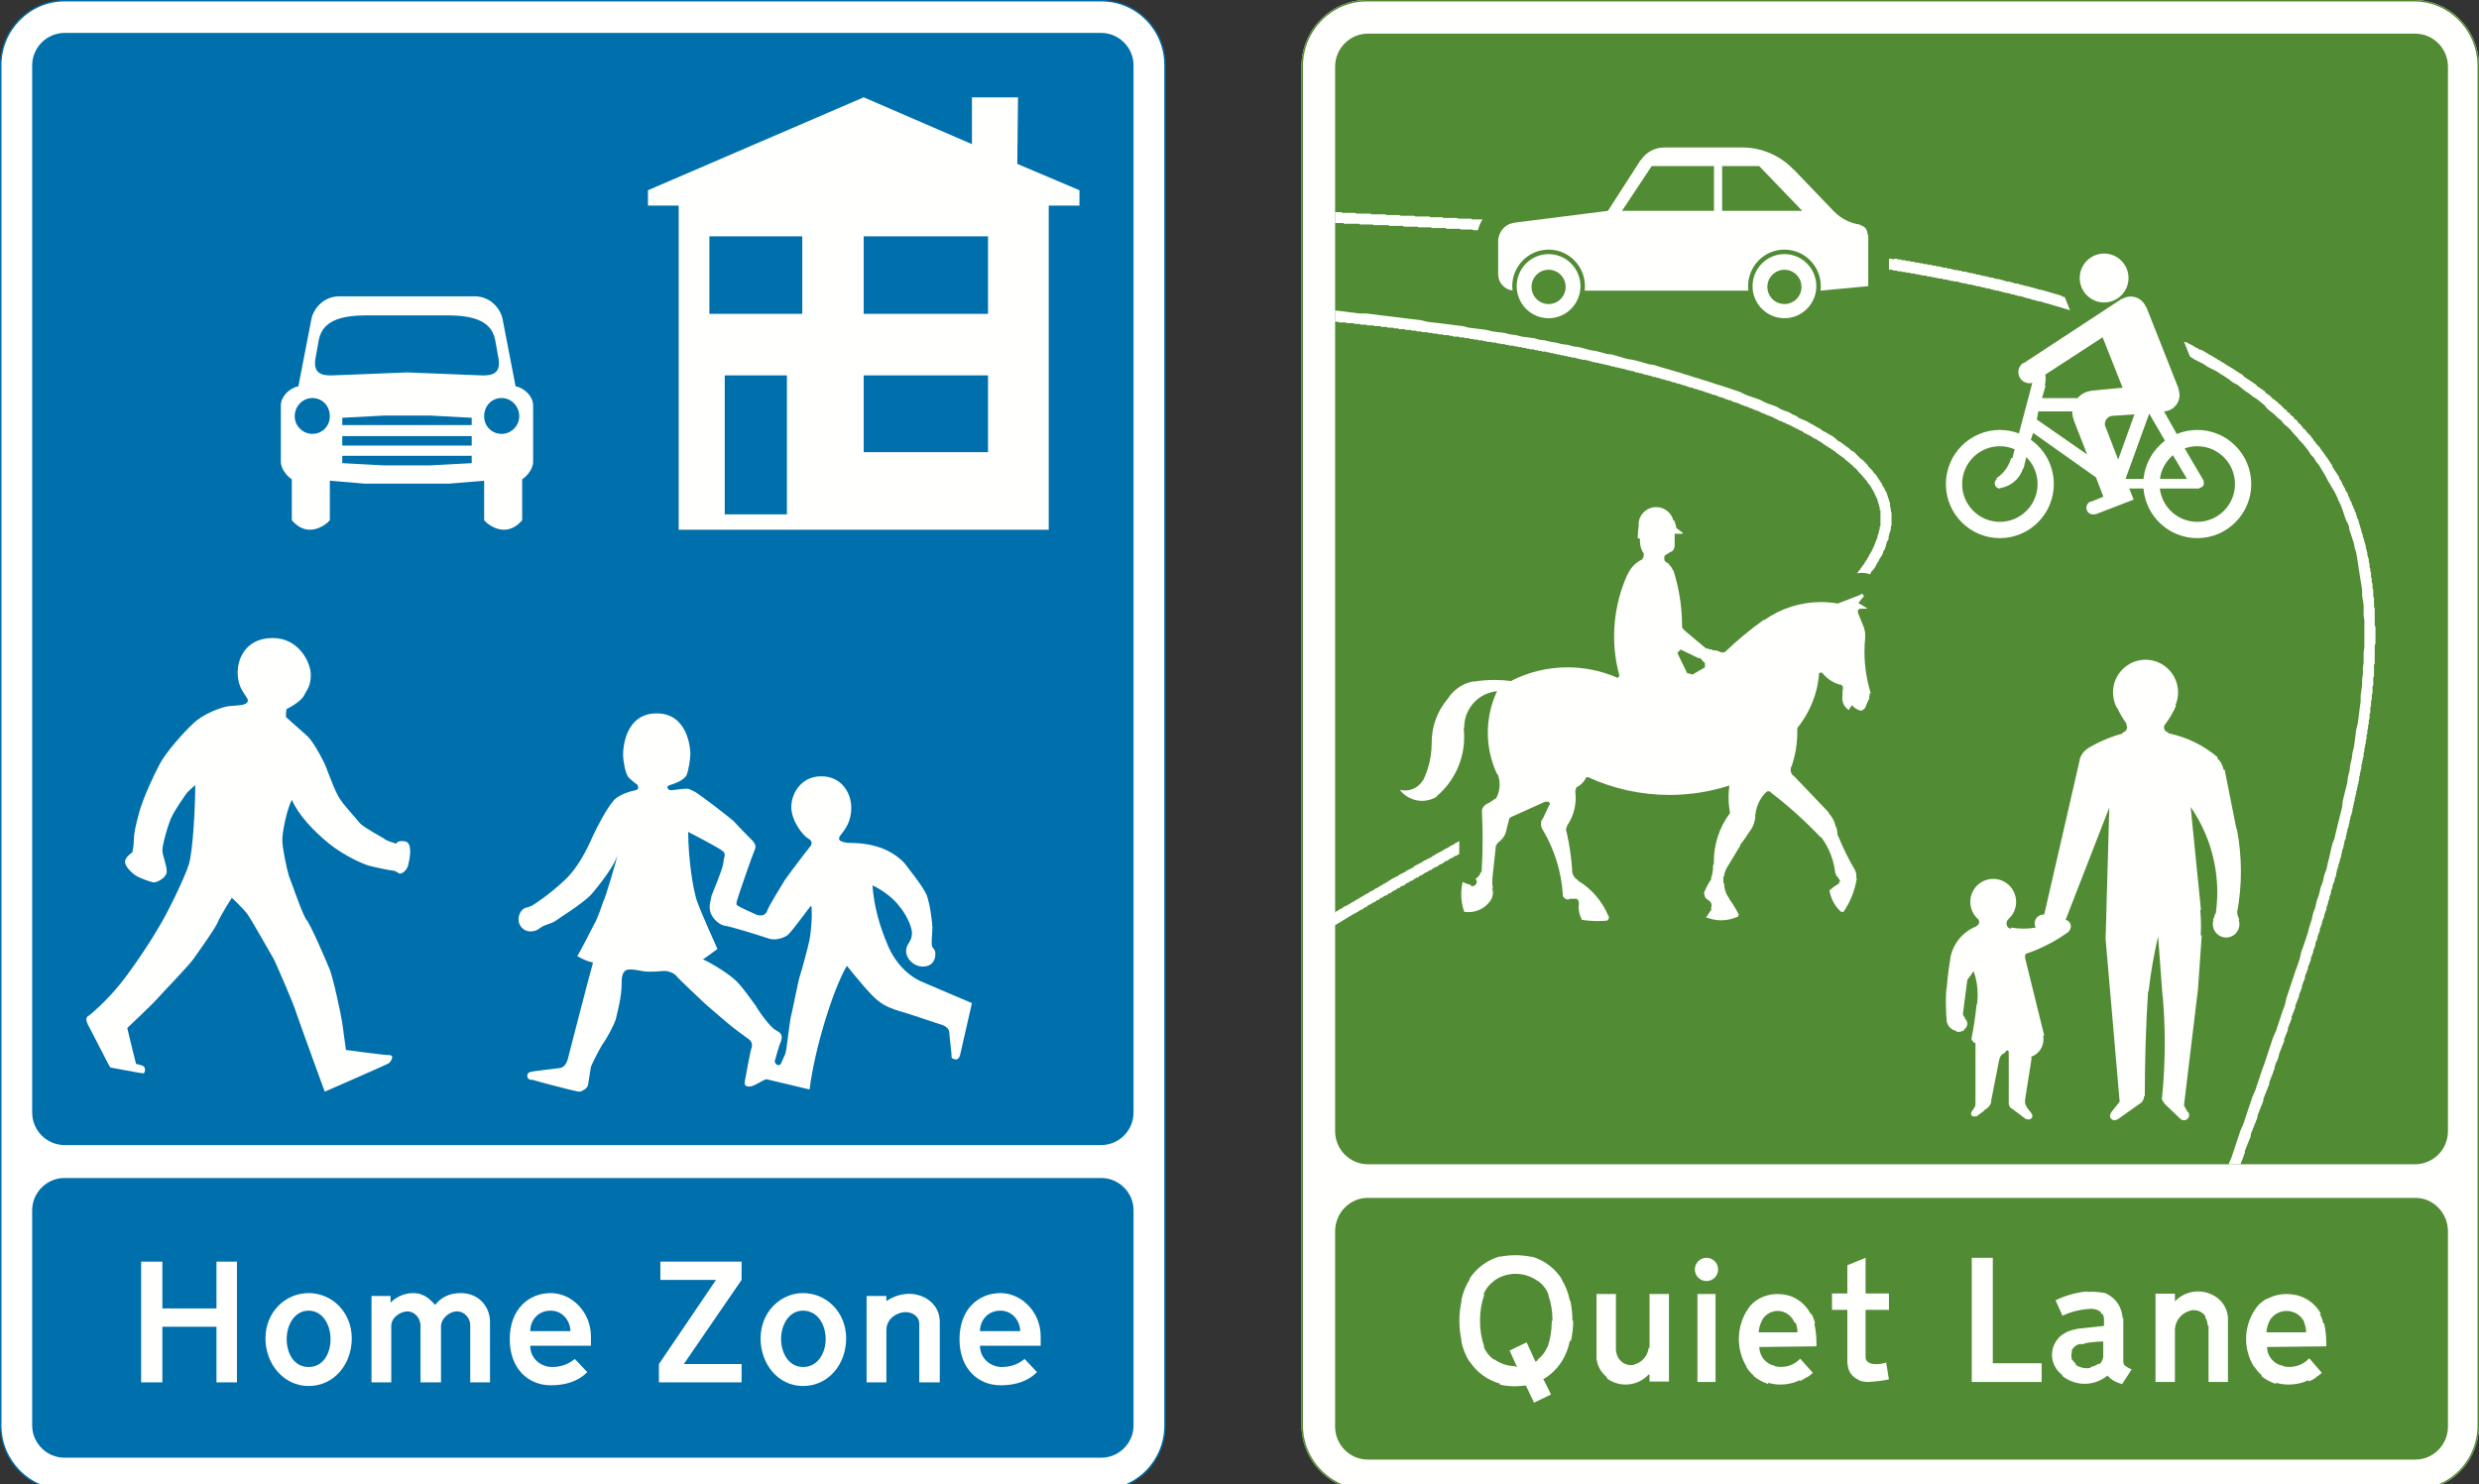 <?xml version="1.0" encoding="UTF-8"?>
<svg width="960px" height="575px" viewBox="0 0 960 575" version="1.1" xmlns="http://www.w3.org/2000/svg" xmlns:xlink="http://www.w3.org/1999/xlink">
    <rect x="0" y="0" width="960" height="575" fill="#333333" stroke="none"/>
    <!-- Generator: Sketch 61.2 (89653) - https://sketch.com -->
    <title>the-highway-code-rule-218</title>
    <desc>Created with Sketch.</desc>
    <g id="the-highway-code-rule-218" stroke="none" stroke-width="1" fill="none" fill-rule="evenodd">
        <g id="Group-6">
            <g id="Group-3">
                <g id="Group">
                    <path d="M24.923,0.283 C11.443,0.283 0.283,11.537 0.283,25.222 L0.283,552.19 C0.283,565.876 11.444,577.136 24.923,577.136 L426.509,577.136 C440.178,577.136 451.149,565.978 451.149,552.19 L451.149,25.222 C451.149,11.435 440.179,0.283 426.509,0.283 L24.923,0.283 Z" id="Stroke-16" stroke="#0070AC" stroke-width="0.567" fill="#FFFFFF"></path>
                    <path d="M12.461,468.784 L12.461,552.19 C12.461,558.991 18.122,564.66 24.923,564.66 L426.509,564.66 C433.31,564.66 438.971,558.991 438.971,552.19 L438.971,468.784 C438.971,461.983 433.31,456.314 426.509,456.314 L24.923,456.314 C18.122,456.314 12.461,461.983 12.461,468.784 Z" id="Fill-17" fill="#0070AC"></path>
                    <path d="M225.72,12.752 L25.064,12.752 C18.106,12.752 12.461,18.397 12.461,25.363 L12.461,430.951 C12.461,437.909 18.106,443.562 25.064,443.562 L426.368,443.562 C433.334,443.562 438.971,437.909 438.971,430.951 L438.971,25.363 C438.971,18.397 433.334,12.752 426.368,12.752 L225.72,12.752" id="Fill-18" fill="#0070AC"></path>
                    <path d="M280.66,199.248 L304.734,199.248 L304.734,145.401 L280.66,145.401 L280.66,199.248 Z M334.468,175.159 L382.615,175.159 L382.615,145.401 L334.468,145.401 L334.468,175.159 Z M334.468,121.587 L382.615,121.587 L382.615,91.546 L334.468,91.546 L334.468,121.587 Z M274.716,121.587 L310.685,121.587 L310.685,91.546 L274.716,91.546 L274.716,121.587 Z M334.468,37.699 L250.926,73.691 L250.926,79.643 L262.821,79.643 L262.821,205.2 L406.123,205.2 L406.123,79.643 L418.018,79.643 L418.018,73.691 L393.945,63.486 L394.228,37.699 L376.389,37.699 L376.389,55.836 L334.468,37.699 Z" id="Fill-19" fill="#FFFFFE"></path>
                    <path d="M115.549,149.647 L120.651,123.293 C121.217,120.455 124.614,114.786 131.407,114.786 L183.799,114.786 C190.6,114.786 193.997,120.455 194.563,123.293 L199.665,149.647 C203.062,150.213 206.458,153.617 206.458,157.021 L206.458,178.838 C206.458,181.96 203.628,184.79 202.212,185.647 L202.212,201.513 C200.231,203.785 197.967,205.2 195.129,205.2 C192.298,205.2 189.185,203.502 187.487,201.513 L187.487,186.213 L173.893,187.345 L141.321,187.345 L127.727,186.213 L127.727,201.513 C126.029,203.502 122.916,205.2 120.077,205.2 C117.247,205.2 114.983,203.785 113.002,201.513 L113.002,185.647 C111.586,184.79 108.756,181.96 108.756,178.838 L108.756,157.021 C108.756,153.617 112.152,150.213 115.549,149.647 L115.549,149.647 Z M187.487,161.267 C187.487,164.954 190.317,168.067 194.28,168.067 C197.967,168.067 201.08,164.954 201.08,161.267 C201.08,157.304 197.967,154.183 194.28,154.183 C190.317,154.183 187.487,157.304 187.487,161.267 L187.487,161.267 Z M114.134,161.267 C114.134,164.954 117.247,168.067 120.934,168.067 C124.897,168.067 127.727,164.954 127.727,161.267 C127.727,157.304 124.897,154.183 120.934,154.183 C117.247,154.183 114.134,157.304 114.134,161.267 L114.134,161.267 Z M122.066,139.442 L123.482,131.509 C125.18,123.293 133.962,122.153 142.736,122.153 L172.478,122.153 C181.252,122.153 190.034,123.293 191.732,131.509 L193.147,139.442 C193.714,144.261 191.166,145.684 186.072,145.393 L157.745,144.261 L129.142,145.393 C124.048,145.684 121.5,144.261 122.066,139.442 L122.066,139.442 Z M132.539,161.833 L132.539,164.671 L182.667,164.671 L182.667,161.833 L166.81,160.984 L148.404,160.984 L132.539,161.833 Z M157.745,168.924 L182.667,168.924 L182.667,172.604 L132.539,172.604 L132.539,168.924 L157.745,168.924 Z M132.539,179.405 L132.539,176.574 L182.667,176.574 L182.667,179.405 L166.81,180.262 L148.404,180.262 L132.539,179.405 L132.539,179.405 Z" id="Fill-20" fill="#FFFFFE"></path>
                    <path d="M113.002,309.781 C115.549,315.733 121.5,321.967 127.444,326.787 C133.388,331.606 140.755,334.728 142.736,335.294 C144.717,335.86 151.518,337.275 152.367,337.275 C153.216,337.275 154.348,338.407 154.914,338.407 C155.763,338.407 157.462,337.275 158.028,335.294 C158.594,333.022 160.017,326.504 156.895,325.938 C153.782,325.372 153.499,326.787 153.499,326.787 C153.499,326.787 149.254,325.655 148.687,324.806 C147.838,324.24 141.321,320.835 139.339,318.854 C137.641,316.582 133.105,312.053 131.124,308.649 C128.576,304.113 126.595,297.312 125.18,294.765 C123.765,291.926 120.651,286.258 118.379,284.56 C116.115,282.571 111.02,278.042 110.737,277.759 C110.737,277.476 110.737,274.921 111.02,274.638 C111.586,274.355 116.681,271.807 117.813,269.252 C118.945,266.988 120.36,265.856 120.36,261.319 C120.36,256.783 115.832,247.144 105.635,247.144 C95.446,247.144 92.041,254.802 92.041,260.47 C92.041,268.403 97.144,270.101 95.729,272.09 C94.872,273.223 92.324,273.223 88.928,273.506 C85.814,273.789 78.448,276.619 74.768,280.306 C71.089,283.711 64.005,291.643 61.741,296.18 C59.477,300.433 55.789,308.366 54.091,314.035 C52.393,319.986 51.827,323.39 51.827,325.372 C51.827,327.636 51.261,330.191 51.261,330.191 C51.261,330.191 48.43,331.889 48.43,333.871 C48.43,335.86 51.544,338.69 53.242,339.539 C54.94,340.396 58.627,341.811 59.76,341.811 C60.609,341.811 64.571,340.113 64.571,337.558 C64.571,335.011 62.873,331.323 62.873,329.342 C62.873,327.07 65.42,318.288 66.552,316.299 C67.402,314.318 71.938,307.517 72.787,306.668 C73.919,305.528 75.617,304.113 75.617,304.113 C75.617,311.77 74.768,329.908 73.07,335.011 C71.372,340.396 64.288,354.847 61.175,359.666 C57.778,365.618 49.562,377.804 45.317,382.623 C41.064,387.726 35.12,393.111 33.988,393.677 C33.139,394.243 33.422,395.659 33.988,396.799 C34.837,398.214 42.479,413.513 42.762,413.513 C43.045,413.513 54.657,415.786 55.506,415.786 C56.072,415.786 56.638,413.796 55.506,412.947 C54.091,412.381 52.676,412.098 52.676,412.098 C51.544,407.562 50.412,403.033 49.279,398.214 C49.279,398.214 58.91,389.141 60.892,386.877 C62.873,384.605 73.07,374.124 75.051,371.286 C77.033,368.456 83.55,359.383 84.399,357.119 C85.248,354.847 89.777,347.763 89.777,347.763 C89.777,347.763 94.022,351.733 95.729,353.998 C97.427,356.262 104.503,369.022 106.201,371.852 C107.616,374.974 113.851,389.141 114.7,392.262 C115.832,395.659 125.746,422.869 125.746,422.869 C125.746,422.869 149.82,412.381 150.669,411.815 C151.518,410.966 152.933,408.702 150.669,408.702 C148.404,408.702 133.962,406.713 133.962,406.713 C133.962,406.713 132.822,398.497 132.539,396.225 C132.256,393.96 128.859,377.804 127.444,374.974 C126.312,372.135 120.077,357.685 118.662,356.262 C117.247,354.564 113.002,342.094 111.869,339.256 C111.02,336.426 109.322,328.493 109.322,325.372 C109.322,322.25 111.02,313.752 113.002,309.781" id="Fill-21" fill="#FFFFFE"></path>
                    <path d="M266.501,322.25 C266.501,332.455 268.482,345.782 270.18,349.744 C271.595,353.714 277.83,367.599 277.83,367.599 C277.83,367.599 272.161,371.852 272.161,371.569 C276.415,373.55 282.641,377.521 285.189,380.076 C287.744,382.623 290.857,387.16 292.555,389.424 C293.971,391.979 298.499,398.214 300.488,399.063 C302.753,400.195 303.036,401.327 302.47,403.316 C301.62,405.014 300.488,409.551 300.205,410.4 C299.348,411.815 301.903,414.087 302.753,411.249 C303.885,408.702 304.168,408.419 304.451,406.713 C304.734,405.298 305.866,395.093 306.432,393.111 C306.998,391.13 308.979,380.359 309.828,377.804 C310.678,375.257 312.95,366.75 313.516,363.919 C314.082,361.081 314.365,355.979 314.365,354.847 C314.365,353.431 314.365,350.876 314.082,350.876 C313.799,350.876 306.998,360.515 305.017,362.213 C303.036,363.636 299.639,364.486 297.084,363.353 C294.537,362.496 282.924,358.817 280.377,358.534 C277.83,357.968 275.282,354.847 274.999,352.865 C274.433,350.876 275.282,348.612 275.566,346.914 C276.132,345.499 279.811,336.709 280.094,334.445 C280.094,332.455 281.509,330.757 279.811,329.625 C278.113,328.202 266.501,322.25 266.501,322.25 M223.739,370.437 C225.437,371.569 228.55,372.701 229.116,372.701 C229.966,372.701 229.399,373.55 229.399,373.834 C229.116,374.407 220.051,409.551 219.768,410.683 C219.202,412.098 218.353,413.796 216.089,413.796 C214.108,414.087 208.722,414.653 207.024,414.936 C205.043,415.219 204.194,415.502 204.194,416.635 C204.194,418.333 205.609,418.333 206.458,418.333 C207.024,418.616 218.919,421.737 220.334,422.02 C221.75,422.303 223.739,422.869 224.305,422.869 C225.154,422.869 227.418,421.737 227.701,420.322 C227.984,418.616 228.55,414.936 228.833,413.23 C229.399,411.815 231.947,406.713 233.362,404.448 C235.06,402.176 237.615,397.365 238.464,394.81 C239.03,392.262 240.729,386.311 240.729,381.208 C240.729,378.936 240.729,375.54 243.842,375.54 C246.955,375.54 248.371,376.389 251.492,376.389 C254.888,376.389 256.02,376.106 257.436,376.106 C258.851,376.106 261.115,376.955 261.972,378.087 C263.104,379.502 270.463,386.311 271.878,387.726 C273.293,389.141 280.377,395.093 282.358,396.799 C284.34,398.497 288.31,401.327 289.442,402.176 C290.857,403.033 291.423,404.165 291.14,405.581 C290.574,406.996 288.876,416.352 288.593,418.05 C288.027,420.322 288.593,420.888 290.291,420.888 C291.989,420.888 295.386,418.333 296.801,418.05 L313.516,422.02 C315.497,405.864 322.856,382.623 327.958,374.124 C330.506,377.238 337.298,385.745 340.137,387.726 C342.967,389.99 345.797,390.839 348.345,391.696 C350.9,392.262 363.927,396.799 365.059,397.082 C366.475,397.648 367.324,398.497 367.607,399.629 C367.607,401.044 368.456,407.279 368.456,408.419 C368.456,409.834 368.456,410.117 370.154,410.4 C371.569,410.4 371.852,408.419 371.852,408.419 L376.381,388.575 L357.127,380.359 C351.749,378.087 346.646,372.984 343.816,366.184 C340.986,359.666 338.438,351.45 337.865,342.943 C342.118,344.925 346.363,348.329 348.345,351.167 C350.609,353.714 353.164,358.817 353.164,361.364 C353.164,365.052 350.9,365.335 350.9,368.456 C350.9,371.286 353.73,374.407 357.41,374.407 C360.806,374.407 362.221,372.135 362.221,369.588 C362.221,367.033 360.806,367.882 360.806,365.335 C360.806,362.787 361.089,360.515 361.089,359.383 C361.089,357.968 360.24,350.31 358.825,346.631 C357.127,342.943 352.032,336.709 350.326,334.445 C348.628,332.455 344.665,329.342 339.571,327.919 C334.751,326.504 330.506,326.504 328.241,326.504 C326.826,326.221 323.705,325.938 325.411,323.674 C327.109,321.401 329.657,318.571 329.657,312.902 C329.657,307.234 325.977,300.716 318.044,300.716 C310.111,300.716 306.432,307.517 306.432,312.619 C306.432,318.005 310.961,323.674 312.95,324.806 C315.214,325.938 314.082,327.636 313.516,328.202 C312.95,328.776 305.017,339.256 303.885,340.962 C302.753,342.943 297.367,351.45 297.084,352.865 C296.518,354.281 295.103,355.13 292.838,354.281 C290.291,353.148 286.604,351.45 285.755,350.876 C284.906,350.31 285.189,349.744 285.472,348.612 C285.755,347.48 291.423,331.04 291.989,329.908 C292.555,328.776 292.555,328.202 292.555,327.636 C292.555,327.353 292.272,326.787 291.706,325.938 C291.14,325.372 285.189,319.42 284.057,318.005 C280.943,315.45 270.463,307.234 268.482,306.385 C266.501,305.528 267.067,305.528 265.651,305.528 C263.953,305.528 260.832,306.102 259.7,306.102 C258.568,306.102 257.719,304.396 259.417,304.113 C261.115,303.547 264.802,302.414 265.934,300.15 C266.784,297.878 267.35,293.625 267.35,291.926 C267.35,290.228 266.501,276.336 254.322,276.336 C242.144,276.336 241.295,289.662 241.295,292.21 C241.295,294.765 242.144,299.293 243.276,300.999 C244.691,302.414 246.106,303.547 246.672,303.83 C246.955,304.113 247.805,305.819 246.106,306.102 C244.691,306.385 240.163,307.517 237.898,309.781 C235.06,312.902 231.381,319.986 229.399,324.24 C227.418,328.776 223.739,336.426 218.353,341.245 C213.259,346.065 207.024,350.31 205.892,350.876 C204.76,351.45 203.628,351.45 202.778,352.016 C201.929,352.582 200.797,353.998 200.797,356.262 C200.797,358.534 202.778,360.798 205.326,360.798 C208.156,360.798 209.005,359.383 210.145,358.817 C211.277,358.251 213.542,357.685 214.957,356.836 C216.372,355.696 224.871,350.593 228.833,346.631 C232.513,342.377 238.181,335.011 239.314,330.757 C238.181,335.011 234.494,347.763 233.645,349.178 C233.079,350.593 231.664,355.413 229.966,358.251 C228.55,361.081 223.739,370.437 223.456,370.437" id="Fill-22" fill="#FFFFFE"></path>
                    <g id="Group-5" transform="translate(54.657, 488.71)" fill="#FFFFFE">
                        <polygon id="Fill-23" points="29.176 18.138 8.216 18.138 8.216 -5.68434189e-14 1.95399252e-13 -5.68434189e-14 1.95399252e-13 46.764 8.216 46.764 8.216 25.222 29.176 25.222 29.176 46.764 37.101 46.764 37.101 -5.68434189e-14 29.176 -5.68434189e-14"></polygon>
                        <path d="M113.851,16.723 C114.7,15.874 117.255,12.186 123.765,12.186 C131.131,12.186 135.094,17.855 135.094,23.24 L135.094,46.764 L127.444,46.764 L127.444,24.655 C127.444,21.825 125.18,19.27 122.35,19.27 C119.236,19.27 116.115,22.108 116.115,25.222 L116.115,46.764 L108.19,46.764 L108.19,24.938 C108.19,21.542 105.643,19.27 103.087,19.27 C100.54,19.27 96.861,21.542 96.861,24.938 L96.861,46.764 L89.211,46.764 L89.211,13.318 L96.578,13.318 L96.578,15.874 C97.427,15.024 100.54,12.186 105.36,12.186 C109.888,12.186 112.152,15.024 113.851,16.723" id="Fill-24"></path>
                        <path d="M166.243,26.928 L150.669,26.928 C150.669,22.957 153.499,18.987 158.602,18.987 C163.413,18.987 166.243,23.24 166.243,26.928 M167.942,37.699 L172.761,42.793 C170.78,44.782 166.81,47.896 158.602,47.896 C150.103,47.896 142.744,41.661 142.744,30.041 C142.744,18.421 150.103,12.186 158.602,12.186 C166.81,12.186 174.176,19.553 174.176,28.909 L174.176,32.596 L150.669,32.596 C150.669,37.408 154.631,40.812 159.168,40.812 C163.413,40.812 166.243,39.114 167.942,37.699" id="Fill-25"></path>
                        <path d="M64.854,40.812 C70.806,40.812 73.353,35.143 73.353,30.041 C73.353,24.372 70.24,18.987 64.854,18.987 C59.477,18.987 56.363,24.372 56.363,30.041 C56.363,35.143 58.91,40.812 64.854,40.812 M64.854,48.179 C74.768,48.179 81.569,39.68 81.569,29.758 C81.569,19.553 73.919,12.186 64.854,12.186 C55.797,12.186 48.147,19.553 48.147,29.758 C48.147,39.68 55.231,48.179 64.854,48.179" id="Fill-26"></path>
                        <path d="M340.42,26.928 L324.845,26.928 C324.845,22.957 327.675,18.987 332.77,18.987 C337.589,18.987 340.42,23.24 340.42,26.928 M342.118,37.699 L346.93,42.793 C344.948,44.782 340.986,47.896 332.77,47.896 C324.279,47.896 316.912,41.661 316.912,30.041 C316.912,18.421 324.279,12.186 332.77,12.186 C340.986,12.186 348.353,19.553 348.353,28.909 L348.353,32.596 L324.845,32.596 C324.845,37.408 328.807,40.812 333.336,40.812 C337.589,40.812 340.42,39.114 342.118,37.699" id="Fill-27"></path>
                        <path d="M309.27,23.24 L309.27,46.764 L301.337,46.764 L301.337,24.089 C301.337,21.259 298.79,19.553 295.952,19.553 C293.405,19.553 288.593,21.542 288.593,26.645 L288.593,46.764 L280.943,46.764 L280.943,13.318 L288.593,13.318 L288.593,15.307 C288.593,15.307 292.272,12.469 297.375,12.469 C303.602,12.469 309.27,16.723 309.27,23.24" id="Fill-28"></path>
                        <path d="M256.303,40.812 C262.255,40.812 265.085,35.143 265.085,30.041 C265.085,24.372 261.972,18.987 256.303,18.987 C250.926,18.987 247.812,24.372 247.812,30.041 C247.812,35.143 250.643,40.812 256.303,40.812 M256.303,48.179 C266.218,48.179 273.018,39.68 273.018,29.758 C273.018,19.553 265.368,12.186 256.303,12.186 C247.529,12.186 239.88,19.553 239.88,29.758 C239.88,39.68 246.68,48.179 256.303,48.179" id="Fill-29"></path>
                        <polygon id="Fill-30" points="232.521 -5.68434189e-14 232.521 7.084 210.145 39.68 232.521 39.68 232.521 46.764 200.514 46.764 200.514 39.68 222.607 7.084 201.08 7.084 201.08 -5.68434189e-14"></polygon>
                    </g>
                </g>
            </g>
            <g id="Group-2" transform="translate(504, 0)">
                <path d="M25.168,0 C11.436,0 0,11.519 0,25.633 L0,552.06 C0,566.182 11.436,577.42 25.168,577.42 L430.824,577.42 C444.841,577.42 456,566.182 456,552.06 L456,25.633 C456,11.519 444.841,0 430.824,0 L25.168,0 Z" id="Fill-39" fill="#FFFFFE"></path>
                <path d="M25.168,0.284 C11.551,0.284 0.284,11.719 0.284,25.633 L0.284,552.06 C0.284,565.927 11.495,577.135 25.168,577.135 L430.824,577.135 C444.685,577.135 455.716,566.025 455.716,552.06 L455.716,25.633 C455.716,11.62 444.629,0.284 430.824,0.284 L25.168,0.284 Z" id="Stroke-40" stroke="#518B33" stroke-width="0.569"></path>
                <path d="M228.505,13.029 L25.763,13.029 C18.733,13.029 13.029,18.765 13.029,25.843 L13.029,438.174 C13.029,445.252 18.733,450.989 25.763,450.989 L431.239,450.989 C438.269,450.989 443.974,445.252 443.974,438.174 L443.974,25.843 C443.974,18.765 438.269,13.029 431.239,13.029 L228.505,13.029" id="Fill-41" fill="#518B33"></path>
                <polygon id="Fill-42" fill="#FFFFFE" points="295.648 119.262 295.364 119.262 294.793 118.979 294.224 118.979 293.653 118.69 293.369 118.69 292.798 118.408 292.228 118.408 291.659 118.126 291.373 118.126 290.803 117.844 290.233 117.844 289.663 117.554 289.378 117.554 288.808 117.272 288.238 117.272 287.668 116.99 287.383 116.99 286.813 116.7 286.243 116.7 285.673 116.418 285.103 116.418 284.818 116.136 284.248 116.136 283.678 115.854 283.108 115.854 282.823 115.564 281.675 115.564 281.105 115.282 280.535 115.282 280.25 115 279.68 115 279.11 114.711 278.54 114.711 277.97 114.428 277.685 114.428 277.115 114.147 276.545 114.147 275.975 113.865 274.835 113.865 274.55 113.575 273.98 113.575 273.409 113.293 272.84 113.293 272.27 113.011 271.414 113.011 270.845 112.721 270.275 112.721 269.704 112.439 269.135 112.439 268.565 112.157 267.702 112.157 267.131 111.867 266.562 111.867 265.992 111.585 265.421 111.585 264.852 111.303 263.711 111.303 263.426 111.021 262.856 111.021 262.286 110.731 261.146 110.731 260.576 110.45 260.006 110.45 259.436 110.168 258.296 110.168 258.011 109.877 257.441 109.877 256.871 109.596 255.731 109.596 255.161 109.314 254.591 109.314 254.013 109.032 252.873 109.032 252.303 108.742 251.448 108.742 250.878 108.46 250.308 108.46 249.738 108.178 248.598 108.178 248.028 107.888 246.888 107.888 246.318 107.606 245.747 107.606 245.178 107.324 244.037 107.324 243.468 107.042 242.328 107.042 241.758 106.753 240.618 106.753 240.04 106.471 239.469 106.471 238.899 106.188 237.759 106.188 237.19 105.899 236.049 105.899 235.48 105.617 234.339 105.617 233.77 105.334 232.629 105.334 232.059 105.053 230.919 105.053 230.349 104.763 229.209 104.763 228.639 104.481 227.499 104.481 227.499 100.22 228.639 100.22 229.209 100.502 230.349 100.502 230.919 100.784 232.059 100.784 232.629 101.074 233.77 101.074 234.339 101.356 235.48 101.356 236.049 101.637 236.904 101.637 237.475 101.928 238.614 101.928 239.185 102.209 240.332 102.209 240.903 102.491 242.042 102.491 242.613 102.773 243.468 102.773 244.037 103.063 245.178 103.063 245.747 103.345 246.888 103.345 247.458 103.627 248.028 103.627 248.598 103.917 249.453 103.917 250.023 104.199 251.163 104.199 251.733 104.481 252.303 104.481 252.873 104.763 253.736 104.763 254.306 105.053 255.446 105.053 256.016 105.334 257.156 105.334 257.726 105.617 258.011 105.617 258.581 105.906 259.721 105.906 260.291 106.188 260.861 106.188 261.431 106.471 262.286 106.471 262.856 106.753 263.426 106.753 263.997 107.042 264.852 107.042 265.421 107.324 265.992 107.324 266.562 107.606 267.709 107.606 267.994 107.896 268.565 107.896 269.135 108.178 270.275 108.178 270.559 108.46 271.13 108.46 271.7 108.75 272.27 108.75 272.84 109.032 273.695 109.032 274.264 109.314 274.835 109.314 275.405 109.596 275.69 109.596 276.26 109.885 277.4 109.885 277.685 110.168 278.255 110.168 278.825 110.45 279.395 110.45 279.965 110.739 280.25 110.739 280.82 111.021 281.968 111.021 282.253 111.303 282.823 111.303 283.393 111.585 283.963 111.585 284.248 111.875 284.818 111.875 285.388 112.157 285.958 112.157 286.243 112.439 287.383 112.439 287.668 112.729 288.238 112.729 288.808 113.011 289.378 113.011 289.663 113.293 290.233 113.293 290.803 113.575 291.088 113.575 291.659 113.865 292.228 113.865 292.798 114.147 293.083 114.147 293.653 114.428 294.224 114.428"></polygon>
                <path d="M13.029,82.18 L15.32,82.18 L15.891,82.458 L20.743,82.458 L21.314,82.737 L26.737,82.737 L27.023,83.023 L32.454,83.023 L33.024,83.302 L37.877,83.302 L38.448,83.58 L43.593,83.58 L44.164,83.866 L49.587,83.866 L49.873,84.145 L54.439,84.145 L55.011,84.423 L60.156,84.423 L60.727,84.709 L65.579,84.709 L66.15,84.988 L70.154,84.988 L70.106,84.972 C69.298,86.28 68.703,87.695 68.323,89.18 L68.433,89.196 L66.721,89.196 L66.15,88.918 L61.868,88.918 L61.298,88.639 L56.152,88.639 L55.867,88.352 L50.443,88.352 L50.158,88.074 L45.306,88.074 L45.02,87.796 L39.589,87.796 L39.304,87.51 L34.166,87.51 L33.595,87.231 L27.879,87.231 L27.593,86.952 L22.741,86.952 L22.17,86.674 L16.462,86.674 L16.177,86.388 L13.029,86.388" id="Fill-43" fill="#FFFFFE"></path>
                <path d="M13.029,124.613 L14.173,124.613 L14.466,124.9 L17.041,124.9 L17.612,125.188 L20.186,125.188 L20.472,125.475 L22.474,125.475 L23.046,125.77 L25.048,125.77 L25.62,126.058 L27.908,126.058 L28.488,126.344 L30.49,126.344 L31.061,126.64 L33.063,126.64 L33.349,126.927 L35.351,126.927 L35.923,127.214 L37.353,127.214 L37.925,127.502 L39.927,127.502 L40.213,127.797 L42.223,127.797 L42.795,128.084 L44.225,128.084 L44.797,128.372 L46.227,128.372 L46.798,128.667 L48.8,128.667 L49.086,128.954 L50.516,128.954 L51.088,129.241 L52.518,129.241 L53.09,129.529 L54.52,129.529 L55.092,129.824 L57.102,129.824 L57.388,130.111 L58.532,130.111 L58.818,130.399 L60.82,130.399 L61.392,130.694 L62.822,130.694 L63.393,130.981 L64.823,130.981 L65.11,131.268 L66.253,131.268 L66.825,131.563 L68.255,131.563 L68.541,131.851 L69.971,131.851 L70.551,132.138 L71.409,132.138 L71.981,132.425 L73.411,132.425 L73.983,132.721 L75.413,132.721 L75.699,133.008 L76.843,133.008 L77.129,133.295 L78.559,133.295 L79.13,133.591 L79.989,133.591 L80.561,133.878 L81.99,133.878 L82.563,134.165 L83.42,134.165 L84,134.453 L85.144,134.453 L85.716,134.748 L86.574,134.748 L87.146,135.035 L88.004,135.035 L88.576,135.322 L90.006,135.322 L90.292,135.617 L91.436,135.617 L91.722,135.905 L92.866,135.905 L93.152,136.192 L94.582,136.192 L95.154,136.479 L96.011,136.479 L96.298,136.774 L97.442,136.774 L97.727,137.062 L98.593,137.062 L99.166,137.349 L100.023,137.349 L100.595,137.644 L101.453,137.644 L102.025,137.932 L102.883,137.932 L103.169,138.219 L104.313,138.219 L104.599,138.514 L106.029,138.514 L106.315,138.802 L106.887,138.802 L107.459,139.089 L108.317,139.089 L108.602,139.376 L110.033,139.376 L110.604,139.672 L111.462,139.672 L111.748,139.958 L112.328,139.958 L112.614,140.246 L113.472,140.246 L114.044,140.541 L114.903,140.541 L115.474,140.828 L116.332,140.828 L116.618,141.116 L117.476,141.116 L118.048,141.403 L118.906,141.403 L119.192,141.698 L119.764,141.698 L120.336,141.986 L121.194,141.986 L121.48,142.273 L122.338,142.273 L122.91,142.568 L123.768,142.568 L124.054,142.856 L124.912,142.856 L125.484,143.143 L125.77,143.143 L126.35,143.43 L127.207,143.43 L127.494,143.725 L128.352,143.725 L128.923,144.012 L129.209,144.012 L129.496,144.3 L130.353,144.3 L130.925,144.595 L131.783,144.595 L132.069,144.882 L132.641,144.882 L132.927,145.17 L133.785,145.17 L134.357,145.465 L134.929,145.465 L135.501,145.752 L135.787,145.752 L136.359,146.039 L137.217,146.039 L137.503,146.327 L138.361,146.327 L138.647,146.622 L139.219,146.622 L139.505,146.909 L140.371,146.909 L140.657,147.197 L141.229,147.197 L141.515,147.492 L142.373,147.492 L142.945,147.779 L143.231,147.779 L143.516,148.066 L144.375,148.066 L144.946,148.353 L145.233,148.353 L145.518,148.649 L146.376,148.649 L146.948,148.936 L147.235,148.936 L147.52,149.223 L148.378,149.223 L148.664,149.519 L149.236,149.519 L149.522,149.806 L149.808,149.806 L150.38,150.093 L151.238,150.093 L151.524,150.381 L151.81,150.381 L152.382,150.676 L152.954,150.676 L153.526,150.963 L153.82,150.963 L154.106,151.251 L154.964,151.251 L155.25,151.546 L155.822,151.546 L156.108,151.833 L156.393,151.833 L156.966,152.12 L157.538,152.12 L157.824,152.415 L158.395,152.415 L158.682,152.703 L158.968,152.703 L159.539,152.99 L160.112,152.99 L160.684,153.277 L160.97,153.277 L161.255,153.572 L161.541,153.572 L162.113,153.86 L162.686,153.86 L162.971,154.147 L163.543,154.147 L163.83,154.442 L164.115,154.442 L164.401,154.73 L164.973,154.73 L165.259,155.017 L166.117,155.017 L166.403,155.304 L166.689,155.304 L166.975,155.6 L167.261,155.6 L167.841,155.886 L168.413,155.886 L168.699,156.174 L169.271,156.174 L169.557,156.47 L169.843,156.47 L170.129,156.756 L170.415,156.756 L170.987,157.044 L171.273,157.044 L171.559,157.339 L172.131,157.339 L172.703,157.626 L172.989,157.626 L173.275,157.914 L173.561,157.914 L173.847,158.201 L174.419,158.201 L174.705,158.496 L174.99,158.496 L175.277,158.784 L175.848,158.784 L176.134,159.071 L176.707,159.071 L176.992,159.366 L177.279,159.366 L177.565,159.653 L177.85,159.653 L178.136,159.941 L178.423,159.941 L178.994,160.228 L179.28,160.228 L179.567,160.523 L179.852,160.523 L180.138,160.81 L180.71,160.81 L180.996,161.098 L181.282,161.098 L181.862,161.393 L182.148,161.393 L182.434,161.68 L182.72,161.68 L183.006,161.967 L183.292,161.967 L183.578,162.255 L183.864,162.255 L184.15,162.55 L184.436,162.55 L184.722,162.837 L185.008,162.837 L185.294,163.125 L185.866,163.125 L186.152,163.42 L186.438,163.42 L186.724,163.707 L187.296,163.707 L187.868,164.282 L188.44,164.282 L188.726,164.577 L189.012,164.577 L189.298,164.864 L189.584,164.864 L189.87,165.151 L190.156,165.151 L190.442,165.447 L190.727,165.447 L191.014,165.734 L191.3,165.734 L191.585,166.021 L191.871,166.021 L192.158,166.309 L192.444,166.309 L192.729,166.604 L193.016,166.604 L193.302,166.891 L193.587,166.891 L193.873,167.179 L194.16,167.179 L194.731,167.761 L195.018,167.761 L195.303,168.049 L195.589,168.049 L195.884,168.335 L196.169,168.335 L196.455,168.631 L196.741,168.631 L197.027,168.918 L197.313,168.918 L197.885,169.5 L198.171,169.5 L198.457,169.788 L198.743,169.788 L199.029,170.075 L199.315,170.075 L199.601,170.363 L199.887,170.363 L199.887,170.658 L200.173,170.658 L200.459,170.945 L200.745,170.945 L201.031,171.232 L201.317,171.232 L201.317,171.528 L201.603,171.528 L202.175,172.102 L202.461,172.102 L203.033,172.684 L203.319,172.684 L203.605,172.972 L203.891,172.972 L203.891,173.259 L204.177,173.259 L204.463,173.554 L204.749,173.554 L205.035,173.842 L205.321,174.129 L205.607,174.129 L205.893,174.424 L206.179,174.712 L206.464,174.712 L207.037,175.286 L207.322,175.582 L207.609,175.582 L207.609,175.869 L207.895,175.869 L208.466,176.451 L208.753,176.451 L209.324,177.026 L209.611,177.026 L209.611,177.313 L209.904,177.313 L210.477,177.896 L211.048,178.478 L211.334,178.478 L211.334,178.765 L211.621,178.765 L212.478,179.635 L212.764,179.635 L212.764,179.923 L213.05,179.923 L213.05,180.21 L213.336,180.21 L213.622,180.505 L213.622,180.793 L213.908,180.793 L213.908,181.079 L214.194,181.079 L215.624,182.532 L215.624,182.819 L215.91,182.819 L215.91,183.107 L216.196,183.107 L216.196,183.394 L216.482,183.394 L216.482,183.689 L216.768,183.689 L216.768,183.977 L217.054,183.977 L217.054,184.264 L217.34,184.264 L217.34,184.559 L217.626,184.846 L217.912,185.133 L218.198,185.421 L218.198,185.716 L218.484,185.716 L218.484,186.003 L218.77,186.003 L218.77,186.291 L219.056,186.291 L219.056,186.873 L219.342,186.873 L219.342,187.16 L219.628,187.16 L219.628,187.448 L220.2,188.03 L220.2,188.318 L220.486,188.318 L220.486,188.613 L220.772,188.9 L220.772,189.187 L221.058,189.482 L221.058,189.77 L221.344,189.77 L221.344,190.344 L221.63,190.344 L221.63,190.64 L221.916,190.927 L221.916,191.51 L222.202,191.51 L222.202,192.084 L222.488,192.084 L222.488,192.667 L222.774,192.667 L222.774,193.242 L223.059,193.242 L223.059,194.111 L223.346,194.398 L223.346,194.981 L223.64,195.268 L223.64,196.138 L223.925,196.425 L223.925,197.591 L224.212,197.591 L224.212,203.671 L223.925,203.958 L223.925,205.116 L223.64,205.403 L223.64,206.272 L223.346,206.568 L223.346,207.43 L223.059,207.43 L223.059,208.3 L222.774,208.595 L222.774,209.17 L222.488,209.17 L222.488,209.752 L222.202,210.039 L222.202,210.622 L221.916,210.622 L221.916,211.196 L221.63,211.484 L221.63,211.779 L221.344,212.066 L221.344,212.649 L221.058,212.649 L221.058,213.223 L220.772,213.223 L220.772,213.806 L220.486,213.806 L220.486,214.093 L220.2,214.38 L220.2,214.675 L219.914,214.675 L219.914,215.25 L219.628,215.25 L219.628,215.833 L219.342,215.833 L219.342,216.12 L219.056,216.407 L219.056,216.703 L218.77,216.99 L218.484,217.277 L218.484,217.565 L218.198,217.565 L218.198,218.147 L217.912,218.147 L217.912,218.434 L217.34,219.017 L217.34,219.304 L217.054,219.304 L217.054,219.591 L216.482,220.174 L216.482,220.461 L216.196,220.756 L215.624,221.331 L215.624,221.618 L215.338,221.618 L215.338,221.914 L215.052,222.2 L215.036,222.137 C215.704,221.985 216.379,221.905 217.054,221.905 C218.127,221.905 219.191,222.097 220.2,222.472 L220.2,222.488 L220.772,221.331 L221.63,220.461 L222.202,219.591 L222.774,218.434 L223.346,217.565 L223.917,216.407 L225.061,214.668 L225.348,213.511 L225.927,212.641 L226.214,211.771 L226.499,210.614 L226.785,209.744 L227.358,208.874 L227.358,208.012 L227.643,206.847 L228.216,205.116 L228.216,204.246 L228.501,203.376 L228.501,198.739 L228.216,197.87 L228.216,197.008 L227.929,196.138 L227.929,194.981 L226.499,190.632 L225.927,189.762 L225.634,188.9 L225.061,188.318 L224.776,187.448 L222.488,183.977 L221.63,183.107 L221.058,182.237 L219.628,180.784 L219.056,179.923 L217.34,178.183 L216.482,177.6 L213.908,174.999 L212.764,174.416 L211.906,173.546 L211.04,172.972 L208.753,171.232 L207.609,170.65 L206.751,169.78 L205.607,168.918 L204.463,168.335 L203.033,167.466 L201.889,166.891 L200.745,166.021 L199.601,165.439 L198.171,164.569 L197.019,163.995 L195.589,163.125 L194.16,162.542 L192.729,161.967 L191.585,161.098 L190.156,160.515 L188.726,159.645 L187.01,159.071 L185.58,158.488 L184.15,157.618 L182.712,157.044 L180.996,156.461 L179.567,155.886 L177.85,155.017 L176.421,154.434 L172.989,153.277 L171.559,152.703 L169.835,151.833 L168.119,151.251 L162.971,149.511 L160.97,148.936 L157.538,147.779 L155.528,147.197 L153.812,146.614 L151.81,146.039 L150.094,145.457 L148.093,144.882 L146.376,144.3 L138.361,141.986 L136.645,141.403 L134.643,141.116 L130.639,139.958 L128.352,139.376 L126.341,139.089 L124.34,138.506 L122.338,137.932 L120.336,137.349 L118.048,137.062 L116.046,136.479 L113.75,135.905 L111.748,135.617 L109.747,135.035 L107.459,134.453 L105.171,134.165 L103.169,133.583 L100.881,133.295 L98.585,132.721 L96.584,132.425 L94.296,131.851 L92.008,131.556 L90.006,130.981 L85.422,130.399 L83.134,129.824 L80.847,129.529 L78.559,128.954 L76.27,128.667 L73.983,128.372 L71.687,127.797 L69.399,127.502 L64.823,126.927 L62.535,126.344 L60.248,126.058 L57.952,125.77 L55.664,125.475 L53.376,125.188 L50.802,124.9 L48.515,124.605 L46.227,124.03 L43.931,123.743 L41.357,123.448 L36.781,122.874 L34.493,122.578 L31.92,122.291 L25.048,121.421 L22.474,121.421 L20.186,121.134 L15.602,120.551 L13.029,120.264" id="Fill-44" fill="#FFFFFE"></path>
                <path d="M12.026,358.787 L12.314,358.787 L12.887,358.492 L13.174,358.204 L13.469,358.204 L13.756,357.917 L14.33,357.621 L14.617,357.334 L14.904,357.334 L15.192,357.047 L15.765,356.759 L16.053,356.464 L16.339,356.464 L16.626,356.177 L17.2,355.889 L17.487,355.594 L17.774,355.594 L18.062,355.307 L18.635,355.019 L18.922,354.724 L19.209,354.724 L19.496,354.436 L20.07,354.149 L20.357,353.862 L20.644,353.862 L21.218,353.566 L21.505,353.279 L21.792,353.279 L22.079,352.992 L22.653,352.696 L22.94,352.409 L23.227,352.409 L23.801,352.121 L24.375,351.539 L24.662,351.539 L25.236,351.251 L25.523,350.964 L25.81,350.668 L26.384,350.381 L26.671,350.381 L26.958,350.094 L27.54,349.806 L27.827,349.511 L28.114,349.511 L28.688,349.224 L28.975,348.936 L29.262,348.641 L29.836,348.641 L30.697,347.779 L31.271,347.779 L31.845,347.196 L32.419,346.909 L32.706,346.909 L33.28,346.614 L33.567,346.326 L33.854,346.038 L34.428,346.038 L34.715,345.751 L35.002,345.456 L35.576,345.168 L35.863,344.881 L36.15,344.881 L36.724,344.586 L37.298,344.011 L37.872,344.011 L38.446,343.428 L39.02,343.141 L39.307,343.141 L39.881,342.853 L40.168,342.558 L40.454,342.271 L41.029,341.983 L41.323,341.983 L41.611,341.696 L42.184,341.4 L42.472,341.113 L43.045,341.113 L43.62,340.53 L44.193,340.243 L44.481,339.956 L45.054,339.956 L45.629,339.373 L46.202,339.085 L46.49,339.085 L46.777,338.798 L47.351,338.503 L47.638,338.215 L48.211,337.928 L48.499,337.928 L48.785,337.633 L49.36,337.346 L49.646,337.058 L50.22,337.058 L50.794,336.475 L51.369,336.188 L51.655,335.9 L52.229,335.9 L52.516,335.605 L53.09,335.318 L53.664,334.743 L54.239,334.743 L54.525,334.447 L55.099,334.16 L55.394,333.873 L55.681,333.578 L56.255,333.578 L56.542,333.29 L57.116,333.003 L57.403,332.716 L57.977,332.42 L58.264,332.42 L58.551,332.132 L59.125,331.845 L59.412,331.55 L59.986,331.55 L60.273,331.263 L60.847,330.975 L61.134,330.688 L61.07,331.103 C61.11,329.418 61.134,327.734 61.134,326.049 L61.134,325.714 L61.134,325.763 L60.847,326.049 L60.56,326.049 L60.273,326.337 L59.986,326.337 L59.699,326.632 L59.412,326.632 L59.412,326.92 L59.125,326.92 L58.838,327.207 L58.551,327.207 L58.264,327.495 L57.977,327.495 L57.69,327.79 L57.403,327.79 L56.829,328.364 L56.542,328.364 L56.255,328.66 L55.968,328.66 L55.673,328.948 L55.386,328.948 L55.099,329.235 L54.812,329.235 L54.812,329.522 L54.525,329.522 L54.239,329.817 L53.951,329.817 L53.664,330.105 L53.377,330.105 L53.09,330.392 L52.803,330.392 L52.516,330.688 L52.229,330.688 L51.942,330.975 L51.655,331.263 L51.369,331.263 L51.081,331.55 L50.794,331.55 L50.22,332.132 L49.933,332.132 L49.646,332.42 L49.36,332.42 L49.072,332.716 L48.785,332.716 L48.499,333.003 L48.211,333.003 L47.924,333.29 L47.638,333.29 L47.351,333.578 L47.063,333.578 L46.777,333.873 L46.49,334.16 L46.202,334.16 L45.915,334.447 L45.629,334.447 L45.341,334.743 L45.054,334.743 L44.768,335.031 L44.481,335.031 L44.193,335.318 L43.907,335.318 L43.045,336.188 L42.759,336.188 L42.472,336.475 L42.184,336.475 L41.89,336.77 L41.602,336.77 L41.316,337.058 L41.029,337.058 L40.742,337.346 L40.454,337.346 L40.454,337.633 L40.168,337.633 L39.881,337.928 L39.593,337.928 L39.307,338.215 L39.02,338.215 L38.733,338.503 L38.446,338.503 L38.159,338.798 L37.872,338.798 L37.585,339.085 L37.298,339.373 L37.011,339.373 L36.724,339.668 L36.437,339.668 L36.15,339.956 L35.863,339.956 L35.576,340.243 L35.289,340.243 L35.002,340.53 L34.715,340.53 L34.715,340.826 L34.428,340.826 L34.141,341.113 L33.854,341.113 L33.28,341.696 L32.993,341.696 L32.706,341.983 L32.419,341.983 L32.419,342.271 L31.845,342.271 L31.558,342.558 L31.271,342.853 L30.984,342.853 L30.697,343.141 L30.41,343.141 L29.836,343.723 L29.549,343.723 L29.262,344.011 L28.975,344.011 L28.688,344.298 L28.401,344.298 L27.819,344.881 L27.532,344.881 L27.245,345.168 L26.958,345.168 L26.671,345.456 L26.384,345.456 L25.81,346.038 L25.523,346.038 L25.236,346.326 L24.949,346.326 L24.662,346.614 L24.375,346.614 L24.088,346.909 L23.801,347.196 L23.514,347.196 L23.227,347.483 L22.94,347.483 L22.653,347.779 L22.366,347.779 L22.366,348.066 L22.079,348.066 L21.792,348.353 L21.505,348.353 L21.218,348.641 L20.931,348.641 L20.357,349.224 L20.07,349.224 L19.783,349.511 L19.496,349.511 L19.209,349.806 L18.922,349.806 L18.922,350.094 L18.635,350.094 L18.348,350.381 L18.062,350.381 L17.774,350.668 L17.487,350.668 L17.2,350.964 L16.913,350.964 L16.626,351.251 L16.339,351.251 L16.053,351.539 L15.765,351.834 L15.478,351.834 L15.192,352.121 L14.904,352.121 L14.617,352.409 L14.33,352.409 L14.33,352.696 L14.044,352.696 L13.748,352.992 L13.462,352.992 L12.887,353.566 L12.601,353.566 L12.314,353.862 L12.026,353.862" id="Fill-45" fill="#FFFFFE"></path>
                <polyline id="Fill-46" fill="#FFFFFE" points="363.592 450.989 363.88 450.416 364.167 449.549 364.454 448.969 365.029 447.242 365.316 446.662 365.316 445.794 365.603 445.214 365.891 444.355 366.178 443.774 366.465 442.907 366.753 442.334 367.04 441.467 367.335 440.886 367.622 440.019 367.622 439.446 367.91 438.579 368.197 437.998 368.485 437.132 368.771 436.558 369.059 435.691 369.346 435.111 369.633 434.251 369.921 433.671 370.208 432.804 370.208 432.231 370.495 431.364 370.783 430.783 371.07 429.916 371.357 429.343 371.644 428.476 371.932 427.896 372.219 427.028 372.506 426.455 372.506 425.589 372.794 425.007 373.081 424.141 373.368 423.568 373.656 422.7 373.943 422.12 374.23 421.261 374.517 420.68 374.805 419.813 374.805 419.24 375.092 418.373 375.379 417.792 375.667 416.925 375.954 416.353 376.529 414.618 376.816 414.038 376.816 413.465 377.39 411.731 377.965 410.577 378.54 408.843 378.54 408.27 378.827 407.689 379.114 406.822 379.402 406.249 379.689 405.382 379.976 404.802 380.263 403.934 380.551 403.362 380.551 402.495 380.838 401.914 381.125 401.047 381.421 400.474 381.708 399.607 381.995 399.026 381.995 398.167 382.283 397.586 382.57 396.719 382.857 396.146 383.145 395.279 383.432 394.698 383.432 393.831 383.719 393.259 384.006 392.391 384.293 391.811 384.581 390.944 384.868 390.371 384.868 389.504 385.156 388.923 385.443 388.064 385.73 387.483 386.018 386.616 386.305 386.044 386.305 385.462 386.592 384.596 386.879 384.015 387.166 383.156 387.454 382.575 387.454 381.708 387.741 381.135 388.029 380.268 388.316 379.687 388.603 378.82 388.603 378.247 388.891 377.38 389.178 376.8 389.465 375.932 389.752 375.36 389.752 374.779 390.039 373.912 390.327 373.339 390.614 372.472 390.901 371.891 390.901 371.032 391.189 370.451 391.476 369.584 391.764 369.012 391.764 368.431 392.051 367.564 392.338 366.983 392.625 366.124 392.625 365.543 392.912 364.676 393.2 364.103 393.487 363.236 393.487 362.655 393.774 362.083 394.062 361.215 394.349 360.635 394.349 359.767 394.637 359.195 394.924 358.328 395.211 357.747 395.211 357.174 395.506 356.307 395.794 355.727 396.081 354.859 396.081 354.286 396.368 353.706 396.655 352.838 396.943 352.266 396.943 351.399 397.23 350.818 397.517 349.959 397.517 349.378 397.805 348.798 398.092 347.93 398.092 347.357 398.379 346.777 398.667 345.91 398.667 345.337 398.954 344.47 399.241 343.889 399.241 343.316 399.528 342.449 399.816 341.869 400.103 341.01 400.103 340.429 400.39 339.848 400.678 338.989 400.678 338.408 400.965 337.541 400.965 336.968 401.252 336.387 401.54 335.52 401.54 334.948 401.827 334.367 402.114 333.5 402.114 332.927 402.401 332.346 402.689 331.479 402.689 330.906 402.976 330.039 402.976 329.458 403.263 328.886 403.551 328.019 403.551 327.438 403.838 326.857 403.838 325.998 404.413 324.836 404.413 323.977 404.7 323.397 404.7 322.816 404.987 321.957 404.987 321.376 405.274 320.796 405.562 319.936 405.562 319.355 405.849 318.775 405.849 317.916 406.136 317.335 406.136 316.754 406.424 315.895 406.711 315.314 406.711 314.733 406.998 314.161 406.998 313.293 407.286 312.713 407.286 312.14 407.573 311.273 407.573 310.692 407.86 310.119 407.86 309.253 408.147 308.671 408.147 308.099 408.435 307.518 408.435 306.651 408.722 306.079 408.722 305.498 409.009 304.631 409.009 304.058 409.304 303.477 409.304 302.904 409.592 302.037 409.592 300.883 409.879 300.303 409.879 299.436 410.167 298.863 410.167 298.282 410.454 297.702 410.454 296.262 410.741 295.681 410.741 295.108 411.029 294.241 411.029 293.66 411.315 293.088 411.315 291.64 411.603 291.067 411.603 289.914 411.89 289.333 411.89 288.466 412.177 287.893 412.177 286.731 412.465 286.159 412.465 284.711 412.752 284.138 412.752 282.985 413.039 282.117 413.039 280.964 413.327 280.383 413.327 278.943 413.614 278.362 413.614 276.629 413.902 276.056 413.902 274.035 414.188 273.454 414.188 271.728 414.476 270.861 414.476 269.127 414.763 268.546 414.763 265.952 415.05 265.372 415.05 262.484 415.338 261.912 415.338 257.576 415.625 257.003 415.625 250.074 415.912 249.207 415.912 242.859 415.625 242.278 415.625 235.643 415.338 235.063 415.338 231.603 415.05 231.021 415.05 228.42 414.763 227.848 414.763 226.113 414.476 225.533 414.476 224.093 414.188 223.512 414.188 221.785 413.902 221.205 413.902 220.338 413.614 219.765 413.614 218.317 413.327 217.745 413.327 216.591 413.039 216.01 413.039 215.429 412.752 215.143 412.752 213.99 412.465 213.409 412.465 212.836 412.177 212.542 412.177 211.388 411.89 210.816 411.89 210.521 411.603 209.948 411.603 209.368 411.315 208.795 411.315 208.5 411.029 207.928 411.029 207.347 410.741 206.774 410.741 206.48 410.454 205.907 410.454 205.326 410.167 204.754 410.167 204.459 409.879 203.887 409.879 203.306 409.592 203.019 409.592 202.439 409.304 201.866 409.304 201.285 409.009 200.999 408.722 200.418 408.722 199.845 408.435 199.559 408.435 198.979 408.147 198.397 407.86 198.111 407.86 197.538 407.573 196.958 407.286 196.672 407.286 196.09 406.998 195.804 406.711 195.224 406.711 194.651 406.424 194.356 405.849 193.203 405.849 192.917 405.562 192.336 405.274 192.05 405.274 191.469 404.987 190.896 404.7 190.609 404.413 190.029 404.125 189.743 404.125 189.162 403.838 188.875 403.263 187.722 402.976 187.427 402.976 186.854 402.689 186.568 402.401 185.988 402.114 185.701 401.827 185.121 401.827 184.834 401.54 184.253 401.252 183.967 400.965 183.386 400.678 183.1 400.39 182.527 400.103 182.233 399.816 181.66 399.528 181.366 399.241 180.793 399.241 180.507 398.954 179.926 398.667 179.639 398.379 179.059 398.092 178.772 397.805 178.192 397.517 177.905 397.23 177.324 396.655 176.752 396.368 176.171 396.081 175.885 395.794 175.304 395.211 174.731 394.924 174.15 394.637 173.864 394.349 173.283 394.062 172.997 393.774 172.71 393.2 172.13 392.912 171.843 392.625 171.263 392.051 170.69 391.764 170.109 391.189 169.536 390.901 168.956 389.178 167.221 388.891 166.649 388.603 166.354 388.029 166.068 387.741 165.495 387.454 165.201 387.166 164.914 386.879 164.333 386.305 164.048 386.018 163.761 385.73 163.18 385.156 162.607 384.581 162.313 384.293 161.74 383.719 161.159 383.145 160.873 382.857 160.293 382.57 160.006 381.995 159.72 381.708 159.433 381.421 158.852 380.838 158.566 380.551 158.272 380.263 157.985 378.827 156.545 378.252 156.251 377.965 155.678 377.39 155.384 376.816 154.812 376.241 154.525 374.805 153.077 374.23 152.791 373.943 152.505 373.368 152.21 373.081 151.637 372.794 151.343 372.219 151.057 371.932 150.77 371.357 150.484 371.07 150.19 370.495 149.903 370.208 149.616 369.633 149.036 369.346 148.75 368.771 148.455 368.485 148.169 367.91 147.883 367.622 147.596 367.04 147.302 366.753 147.015 366.178 146.729 365.891 146.435 365.316 146.148 365.029 145.862 364.167 144.995 363.592 144.708 363.018 144.414 362.73 144.128 362.156 143.841 361.869 143.555 361.294 143.261 361.007 142.974 359.857 142.393 359.57 142.107 358.996 141.821 358.421 141.526 358.134 141.24 357.559 140.954 357.272 140.667 356.697 140.373 356.123 140.086 355.835 139.8 354.686 139.219 354.399 138.933 353.824 138.647 353.241 138.352 352.955 138.066 352.38 137.779 351.805 137.485 351.23 137.199 350.943 136.912 349.794 136.331 349.507 136.045 348.932 135.759 348.357 135.464 347.783 135.464 347.495 135.178 346.347 134.605 345.772 134.311 345.484 134.025 344.336 133.444 343.761 133.157 343.186 132.871 342.899 132.577 342.324 132.577 341.749 132.29 344.048 138.066 345.772 139.219 347.495 140.086 349.219 140.954 350.943 142.107 354.399 143.841 356.123 144.995 357.559 145.862 359.283 147.015 360.719 148.169 362.443 149.036 365.316 151.343 367.048 152.496 368.485 153.658 369.921 154.525 372.794 156.832 373.943 158.272 376.816 160.587 377.965 161.74 379.402 162.894 380.551 164.333 381.995 165.487 383.145 166.649 384.293 168.088 385.443 169.242 386.592 170.69 387.741 171.843 390.039 174.731 390.901 176.171 392.051 177.324 392.912 178.772 394.062 180.212 396.655 184.54 397.517 186.274 400.103 190.602 400.965 192.336 401.54 193.783 402.401 195.51 402.976 196.958 404.125 200.418 404.7 201.866 405.562 203.592 405.849 205.326 407.573 210.521 407.86 212.255 408.435 213.99 409.009 217.45 409.304 219.471 409.592 221.205 409.879 223.226 410.454 226.686 410.741 228.707 410.741 230.727 411.029 232.462 411.315 234.482 411.315 238.523 411.603 240.257 411.603 250.647 411.315 252.667 411.315 256.709 411.029 258.729 411.029 261.044 410.741 263.065 410.741 265.086 410.454 267.393 410.167 269.413 410.167 271.72 409.879 273.74 409.304 278.362 409.009 280.383 408.435 282.69 407.86 287.312 407.573 289.333 406.998 291.64 406.711 293.955 406.136 296.262 405.849 298.569 405.274 300.876 404.987 303.191 403.263 310.119 402.976 312.713 400.678 321.949 400.103 324.55 399.241 326.857 398.667 329.172 398.092 331.765 397.517 334.081 396.943 336.674 396.081 338.981 395.506 341.582 394.637 343.889 394.062 346.491 393.2 348.798 392.625 351.399 391.764 353.706 391.189 356.307 390.327 358.9 389.752 361.215 388.029 366.41 387.166 368.717 386.592 371.318 385.73 373.912 384.868 376.227 381.421 386.616 380.846 389.217 379.976 391.524 377.39 399.32 376.241 401.914 372.794 412.311 371.932 414.618 369.346 422.414 368.197 425.007 364.742 435.405 363.592 437.998 360.145 448.396 358.996 450.989"></polyline>
                <line x1="325.714" y1="185.407" x2="318.699" y2="185.407" id="Stroke-47" stroke="#1A1919" stroke-width="0.036"></line>
                <path d="M310.827,98.215 L310.827,98.215 C316.042,98.215 320.271,102.464 320.271,107.693 C320.271,112.922 316.042,117.163 310.827,117.163 C305.605,117.163 301.376,112.922 301.376,107.693 C301.376,102.464 305.605,98.215 310.827,98.215 L310.827,98.215 Z M277.894,167.976 L277.91,167.921 C275.525,167.011 272.997,166.544 270.454,166.544 C258.912,166.544 249.547,175.935 249.547,187.501 C249.547,199.067 258.912,208.457 270.454,208.457 C281.988,208.457 291.352,199.067 291.352,187.501 C291.352,180.665 288.029,174.258 282.441,170.334 L282.481,170.278 L283.339,167.691 L307.672,184.914 L310.533,192.382 L305.669,194.391 L305.621,194.273 C304.619,194.645 303.951,195.61 303.951,196.686 C303.951,198.117 305.104,199.273 306.527,199.273 C306.805,199.273 307.084,199.225 307.346,199.138 L307.385,199.273 L322.274,193.529 L320.557,189.226 L326.288,189.226 L326.066,189.217 C326.964,200.087 336.018,208.457 346.901,208.457 C358.443,208.457 367.807,199.067 367.807,187.501 C367.807,175.935 358.443,166.544 346.901,166.544 C344.134,166.544 341.392,167.098 338.832,168.166 L338.88,167.976 L334.015,159.369 L334.301,159.369 L334.301,159.345 C337.544,159.044 340.032,156.315 340.032,153.048 C340.032,152.28 339.889,151.521 339.611,150.801 L339.747,150.754 L327.147,118.887 L326.98,118.84 C326.026,116.443 323.705,114.868 321.129,114.868 C319.937,114.868 318.776,115.209 317.767,115.849 L317.696,115.731 L279.611,140.706 L279.524,140.572 C278.323,141.371 277.608,142.716 277.608,144.155 C277.608,146.529 279.532,148.459 281.9,148.459 C282.306,148.459 282.696,148.404 283.077,148.293 L283.053,148.174 L277.894,167.691 L277.894,167.976 Z M332.584,185.491 L342.894,185.491 L337.449,176.307 L337.473,176.315 C334.722,178.656 332.926,181.931 332.433,185.515 L332.584,185.491 Z M342.036,173.719 L349.476,186.354 L349.229,186.33 C349.397,186.591 349.476,186.9 349.476,187.216 C349.476,188.165 348.705,188.932 347.759,188.932 L347.759,189.226 L332.584,189.226 L332.401,189.209 C333.259,196.583 339.492,202.144 346.901,202.144 C354.961,202.144 361.503,195.586 361.503,187.501 C361.503,179.415 354.961,172.857 346.901,172.857 C345.239,172.857 343.593,173.142 342.027,173.696 L342.036,173.719 Z M270.454,188.932 L270.732,189.202 C270.637,189.217 270.549,189.226 270.454,189.226 C269.341,189.226 268.451,188.323 268.451,187.216 C268.451,186.543 268.784,185.919 269.341,185.539 L269.063,185.278 C271.853,183.458 273.896,180.689 274.802,177.469 L275.319,177.453 L276.177,174.004 L276.177,174.036 C274.372,173.26 272.417,172.857 270.454,172.857 C262.393,172.857 255.851,179.415 255.851,187.501 C255.851,195.586 262.393,202.144 270.454,202.144 C278.514,202.144 285.056,195.586 285.056,187.501 C285.056,183.545 283.459,179.764 280.629,177.003 L280.756,176.876 L279.611,181.472 L279.412,181.504 C278.196,185.405 274.85,188.308 270.748,189.044 L270.454,188.932 Z M299.087,162.81 L304.237,176.022 L284.77,162.525 L285.343,159.369 L298.514,159.361 L298.514,159.654 C298.514,160.73 298.721,161.797 299.126,162.802 L299.087,162.81 Z M313.975,161.093 L322.56,160.516 L316.264,178.031 L311.4,165.397 L311.336,165.421 C311.185,165.049 311.114,164.646 311.114,164.25 C311.114,162.612 312.353,161.252 313.975,161.101 L313.975,161.093 Z M319.126,185.491 L328.292,160.231 L334.301,170.563 L334.412,170.697 C329.683,174.234 326.662,179.605 326.097,185.491 L319.126,185.491 Z M288.204,149.322 L286.773,154.203 L300.231,154.203 L300.39,154.385 C301.781,152.684 303.784,151.6 305.962,151.371 L305.954,151.331 L317.981,150.184 L310.247,130.659 L288.204,145.01 L288.021,144.994 C288.141,145.564 288.204,146.149 288.204,146.735 C288.204,147.597 288.069,148.459 287.806,149.282 L288.204,149.322 Z" id="Fill-48" fill="#FFFFFE"></path>
                <path d="M144.521,206.773 L144.521,211.374 C144.521,212.364 144.013,213.282 143.171,213.813 L143.091,213.671 L140.797,215.112 L140.828,215.167 C140.638,215.27 140.511,215.468 140.511,215.682 L140.511,216.545 C140.511,216.996 140.725,217.424 141.083,217.693 L142.52,218.556 L142.297,218.755 C143.02,219.277 143.544,220.038 143.79,220.901 L144.005,220.861 C146.236,227.822 147.379,235.091 147.379,242.409 L147.379,243.018 L147.379,242.693 C147.379,243.192 147.681,243.652 148.189,243.913 L148.237,244.135 L156.82,251.317 L157.074,251.072 C157.59,251.421 158.202,251.603 158.82,251.603 C158.916,251.603 159.011,251.603 159.106,251.595 L159.115,251.927 C159.297,251.903 159.488,251.895 159.679,251.895 C160.774,251.895 161.838,252.244 162.727,252.893 L162.791,252.505 C162.95,252.664 163.164,252.751 163.394,252.751 C163.624,252.751 163.839,252.664 164.006,252.505 L163.966,252.585 C168.706,248.039 173.772,243.85 179.108,240.033 L179.219,240.199 C185.635,235.654 193.297,233.215 201.15,233.215 C203.364,233.215 205.572,233.405 207.755,233.793 L207.724,233.785 L216.593,230.34 L216.609,230.095 C216.696,230.071 216.784,230.055 216.879,230.055 C217.355,230.055 217.737,230.435 217.737,230.918 C217.737,231.14 217.649,231.361 217.482,231.528 L217.379,231.401 C216.855,232.13 216.299,232.842 215.727,233.531 L215.775,233.674 C216.958,234.299 218.102,234.997 219.189,235.772 L219.157,235.772 C218.403,235.788 217.641,235.796 216.879,235.796 L216.577,235.796 L216.593,235.796 C215.957,235.796 215.45,236.184 215.45,236.659 C215.45,236.786 215.481,236.905 215.545,237.016 L215.45,237.237 L218.022,243.557 L217.871,243.501 C218.165,244.253 218.308,245.053 218.308,245.853 C218.308,246.138 218.292,246.424 218.253,246.708 L218.324,246.724 C218.125,248.633 218.022,250.549 218.022,252.465 C218.022,257.946 218.848,263.394 220.484,268.62 L219.959,268.58 C219.999,268.763 220.023,268.945 220.023,269.135 C220.023,269.531 219.92,269.927 219.721,270.275 L220.031,270.267 C219.301,271.638 218.681,273.063 218.181,274.536 L217.99,274.298 C217.863,274.805 217.403,275.169 216.879,275.169 L216.895,275.351 C215.434,275.09 214.115,274.306 213.163,273.158 L213.187,273.19 C212.67,273.759 212.25,274.417 211.956,275.137 L211.94,275.003 C210.392,274.068 209.439,272.39 209.439,270.569 C209.439,270.474 209.447,270.378 209.447,270.283 L209.447,270.252 C209.455,269.119 209.518,267.979 209.629,266.846 L209.701,266.831 C209.717,266.736 209.725,266.641 209.725,266.546 C209.725,265.864 209.248,265.27 208.582,265.136 L208.542,265.215 C205.929,264.503 203.603,262.99 201.88,260.891 L201.959,261.105 C201.848,260.749 201.515,260.511 201.15,260.511 C200.673,260.511 200.292,260.899 200.292,261.375 L200.419,261.39 C199.752,268.684 197.004,275.628 192.495,281.402 L192.328,281.52 C192.114,281.853 191.995,282.241 191.995,282.637 L191.979,282.613 C191.987,283.001 191.995,283.397 191.995,283.785 C191.995,288.299 191.232,292.773 189.731,297.026 L189.644,296.986 C189.501,297.358 189.422,297.754 189.422,298.158 C189.422,299.069 189.811,299.932 190.494,300.533 L190.565,300.455 L204.294,314.828 L204.016,314.819 C205.477,316.309 206.477,318.209 206.914,320.276 L207.176,320.569 C207.414,321.614 207.573,322.667 207.661,323.728 L207.819,323.752 C209.629,328.306 211.797,332.716 214.298,336.93 L214.306,336.953 C214.679,337.658 214.878,338.45 214.878,339.25 C214.878,339.534 214.854,339.82 214.798,340.097 L215.076,340.105 C214.338,344.88 212.536,349.418 209.804,353.385 L209.439,353.045 L209.153,353.329 L209.121,353.377 C206.573,351.12 204.913,348.048 204.437,344.698 L204.818,344.674 C205.85,343.669 207.033,342.821 208.311,342.179 L207.994,341.807 C208.351,341.728 208.582,341.506 208.582,341.261 C208.582,341.174 208.55,341.087 208.494,341.007 L208.494,341.032 C208.073,340.255 207.549,339.534 206.946,338.901 L207.168,338.647 C206.954,338.6 206.771,338.497 206.676,338.355 L206.723,338.386 C206.207,333.255 204.302,328.353 201.229,324.219 L201.054,324.354 C195.059,318.026 188.572,312.19 181.656,306.893 L181.68,306.813 C181.434,306.607 181.14,306.489 180.839,306.489 C180.418,306.489 180.013,306.719 179.743,307.115 L179.695,307.067 C177.13,309.759 175.693,313.363 175.693,317.124 L175.693,317.401 L175.59,317.401 C175.328,319.199 174.566,320.893 173.399,322.279 L173.391,322.303 C172.343,324.005 171.192,325.637 169.945,327.189 L169.976,327.466 L164.252,336.953 L164.379,337.024 C163.919,337.785 163.68,338.647 163.68,339.534 L163.347,339.559 C163.378,340.319 163.394,341.079 163.394,341.839 L163.394,342.124 L163.68,342.124 C163.68,344.302 164.403,346.408 165.729,348.127 L165.649,348.214 C167.079,350.201 168.357,352.292 169.468,354.478 L169.087,354.493 C169.103,354.58 169.119,354.676 169.119,354.771 C169.119,354.937 169.079,355.103 169.016,355.246 L168.849,355.111 C166.864,356.022 164.712,356.489 162.536,356.489 C160.48,356.489 158.455,356.07 156.566,355.262 L156.534,355.634 L158.82,352.181 L158.519,351.881 C158.718,351.54 158.82,351.144 158.82,350.748 C158.82,349.822 158.273,348.998 157.431,348.633 L157.36,348.531 C156.51,348.127 155.962,347.184 155.962,346.147 C155.962,346.052 155.962,345.957 155.97,345.862 L155.883,345.822 C156.645,343.906 157.621,342.077 158.789,340.374 L158.535,340.406 C159.098,338.838 159.392,337.183 159.392,335.512 C159.392,335.322 159.384,335.132 159.376,334.941 L159.694,334.941 C159.686,334.554 159.679,334.173 159.679,333.793 C159.679,327.023 161.854,320.442 165.887,315.025 L165.983,315.089 C165.594,313.006 165.395,310.9 165.395,308.793 C165.395,307.249 165.498,305.712 165.713,304.184 L165.776,304.271 C158.257,306.694 150.412,307.93 142.52,307.93 C131.673,307.93 120.962,305.602 111.093,301.104 L111.037,301.064 C110.95,301.041 110.863,301.033 110.767,301.033 C110.441,301.033 110.148,301.151 110.005,301.349 L110.18,301.318 C109.473,302.727 108.385,303.915 107.035,304.723 L106.988,304.628 C106.504,304.873 106.194,305.372 106.194,305.919 C106.194,306.014 106.201,306.108 106.226,306.196 L105.98,306.212 C106.122,307.154 106.194,308.12 106.194,309.079 C106.194,312.982 104.995,316.791 102.763,319.983 L102.914,319.911 C102.629,320.371 102.478,320.893 102.478,321.432 C102.478,321.741 102.525,322.049 102.621,322.343 L102.676,322.295 C103.788,327.197 104.51,332.186 104.844,337.199 L104.772,337.238 C104.868,338.782 105.733,340.176 107.075,340.944 L107.011,341.071 C112.292,344.247 116.428,349.03 118.811,354.731 L118.961,354.81 C119.033,354.976 119.065,355.158 119.065,355.341 C119.065,355.792 118.85,356.22 118.493,356.489 L118.501,356.608 C117.262,356.719 116.016,356.782 114.777,356.782 C112.665,356.782 110.553,356.616 108.465,356.283 L108.544,356.18 C107.75,354.684 107.337,353.013 107.337,351.318 C107.337,350.732 107.385,350.154 107.488,349.576 L107.305,349.584 C107.329,349.497 107.337,349.401 107.337,349.307 C107.337,348.784 106.98,348.317 106.472,348.19 L106.479,348.158 L103.621,348.158 L103.613,348.428 C103.526,348.444 103.431,348.444 103.335,348.444 C102.287,348.444 101.366,347.731 101.112,346.702 L101.231,346.749 C100.683,337.792 97.999,329.097 93.418,321.392 L93.608,321.725 C93.053,320.98 92.751,320.07 92.751,319.135 C92.751,318.549 92.87,317.971 93.101,317.441 L93.323,317.409 L95.895,311.953 L95.895,311.945 C96.078,311.795 96.181,311.589 96.181,311.375 C96.181,310.9 95.673,310.512 95.038,310.512 C94.863,310.512 94.688,310.543 94.529,310.607 L94.466,310.512 L81.024,316.546 L81.039,316.593 C80.785,316.68 80.579,316.878 80.499,317.14 L80.452,317.124 L79.023,322.873 L78.975,322.857 C78.586,323.966 77.879,324.94 76.95,325.653 L77.006,325.716 C76.299,326.136 75.735,326.761 75.386,327.506 L75.307,327.466 L73.878,340.691 L73.949,340.698 C73.901,341.079 73.878,341.459 73.878,341.839 C73.878,342.615 73.973,343.383 74.163,344.135 L73.798,344.183 C74.036,344.706 74.163,345.276 74.163,345.862 C74.163,346.495 74.012,347.113 73.734,347.667 L73.814,347.841 C72.027,351.223 68.534,353.329 64.723,353.329 C64.151,353.329 63.587,353.282 63.023,353.187 L63.055,353.314 C62.269,351.104 61.864,348.776 61.864,346.432 C61.864,344.88 62.039,343.328 62.388,341.807 L62.404,341.625 C63.397,342.156 64.468,342.536 65.572,342.757 L65.612,343.185 C65.786,343.241 65.969,343.272 66.152,343.272 C67.104,343.272 67.867,342.505 67.867,341.546 C67.867,341.237 67.787,340.928 67.62,340.659 L67.327,340.461 C68.351,339.907 69.105,338.964 69.423,337.848 L69.765,337.713 C70.026,333.532 70.154,329.351 70.154,325.169 C70.154,321.685 70.066,318.201 69.884,314.717 L69.923,314.811 C69.891,314.629 69.868,314.44 69.868,314.249 C69.868,313.204 70.432,312.246 71.336,311.739 L71.297,311.636 C72.631,311.042 73.878,310.274 75.013,309.356 L75.315,309.371 C76.244,307.701 76.736,305.816 76.736,303.907 C76.736,302.514 76.474,301.128 75.973,299.837 L75.783,299.94 C73.393,294.888 72.162,289.376 72.162,283.785 C72.162,278.337 73.337,272.952 75.616,268.002 L75.871,267.741 C68.605,268.343 63.007,274.449 63.007,281.774 L63.007,282.075 L62.809,282.075 C62.944,283.215 63.007,284.363 63.007,285.512 C63.007,294.365 59.101,302.759 52.344,308.437 L52.463,308.563 C50.74,309.648 48.739,310.226 46.706,310.226 C43.324,310.226 40.14,308.651 38.084,305.958 L38.123,305.95 C38.774,306.116 39.449,306.203 40.124,306.203 C42.975,306.203 45.603,304.683 47.04,302.22 L47.016,302.458 C49.176,298.079 50.335,293.272 50.414,288.386 L50.438,288.386 C50.43,288.093 50.422,287.808 50.422,287.523 C50.422,281.441 52.558,275.557 56.449,270.901 L56.489,270.901 C58.775,267.187 62.491,264.645 66.716,263.9 L66.485,264.083 C69.209,263.615 71.972,263.386 74.735,263.386 C76.95,263.386 79.165,263.536 81.365,263.837 L81.357,263.663 C88.09,260.266 95.522,258.5 103.049,258.5 C109.52,258.5 115.92,259.807 121.891,262.34 L121.939,262.483 C122.026,262.507 122.121,262.523 122.209,262.523 C122.685,262.523 123.066,262.135 123.066,261.659 C123.066,261.572 123.051,261.477 123.027,261.39 L123.027,261.382 C121.724,256.505 121.065,251.483 121.065,246.431 C121.065,238.204 122.82,230.063 126.203,222.571 L126.274,222.611 C127.425,219.879 129.553,217.709 132.221,216.569 L131.999,216.355 C132.316,216.141 132.507,215.777 132.507,215.397 C132.507,215.215 132.467,215.041 132.388,214.882 L132.793,214.827 C131.737,213.409 131.141,211.707 131.078,209.933 L131.078,209.941 L131.078,208.499 L131.094,208.682 C130.8,208.626 130.514,208.547 130.236,208.452 L130.22,208.206 C130.236,206.464 130.387,204.73 130.665,203.012 L130.514,203.036 C130.665,199.345 133.691,196.431 137.367,196.431 C140.495,196.431 143.226,198.553 144.013,201.586 L144.314,201.563 C144.711,202.489 144.997,203.463 145.172,204.453 L145.092,204.477 L147.379,206.203 C147.538,206.203 147.665,206.33 147.665,206.488 C147.665,206.646 147.538,206.773 147.379,206.773 L144.521,206.773 L144.521,210.511 L144.521,206.773 Z M146.808,251.603 L153.382,254.762 L153.366,254.794 C153.588,254.841 153.763,254.945 153.866,255.079 L153.977,255.039 C154.414,255.997 155.256,256.71 156.272,256.964 L156.216,257.415 C156.407,257.51 156.534,257.708 156.534,257.93 C156.534,258.08 156.47,258.222 156.367,258.334 L156.24,258.294 C154.557,259.197 152.937,260.211 151.381,261.319 L151.159,261.184 C150.968,261.311 150.754,261.375 150.524,261.375 C150.142,261.375 149.785,261.184 149.571,260.859 L149.467,260.765 C148.435,258.072 147.141,255.491 145.616,253.051 L145.703,252.743 C145.68,252.647 145.664,252.56 145.664,252.465 C145.664,251.991 146.045,251.603 146.522,251.603 C146.617,251.603 146.704,251.618 146.791,251.65 L146.808,251.603 Z M146.808,251.603 L153.382,254.762 L146.808,251.603 Z M154.24,254.762 L153.977,255.039 C154.414,255.997 155.256,256.71 156.272,256.964 L154.24,254.762 Z M156.248,258.215 L156.367,258.334 C156.47,258.222 156.534,258.08 156.534,257.93 C156.534,257.708 156.407,257.51 156.216,257.415 L156.248,258.215 Z M156.248,258.5 L156.24,258.294 C154.557,259.197 152.937,260.211 151.381,261.319 L156.248,258.5 Z M149.665,260.796 L149.571,260.859 C149.785,261.184 150.142,261.375 150.524,261.375 C150.754,261.375 150.968,261.311 151.159,261.184 L149.665,260.796 Z M149.38,260.796 L149.467,260.765 C148.435,258.072 147.141,255.491 145.616,253.051 L149.38,260.796 Z M146.522,251.895 L146.791,251.65 C146.704,251.618 146.617,251.603 146.522,251.603 C146.045,251.603 145.664,251.991 145.664,252.465 C145.664,252.56 145.68,252.647 145.703,252.743 L146.522,251.895 Z" id="Fill-49" fill="#FFFFFE"></path>
                <path d="M363.225,355.976 L363.13,356.039 C362.629,355.151 362.367,354.136 362.367,353.097 C362.367,352.907 362.375,352.717 362.398,352.527 L362.51,352.503 C363.369,347.571 363.798,342.568 363.798,337.564 C363.798,332.046 363.281,326.543 362.239,321.127 L362.081,321.159 L357.501,298.14 L357.088,298.172 C356.778,296.411 355.888,294.802 354.568,293.605 L354.854,293.383 C349.369,288.712 342.795,285.501 335.728,284.05 L335.744,283.733 C334.75,283.598 334.019,282.742 334.019,281.742 C334.019,281.282 334.178,280.839 334.464,280.482 L334.512,280.529 C336.245,278.238 337.692,275.74 338.804,273.084 L338.351,273.409 C339.082,271.775 339.464,270.007 339.464,268.215 C339.464,261.23 333.812,255.56 326.865,255.56 C319.909,255.56 314.264,261.23 314.264,268.215 C314.264,270.317 314.781,272.378 315.767,274.218 L315.957,274.289 C316.935,276.462 318.144,278.516 319.575,280.419 L319.368,280.625 C319.582,280.958 319.702,281.346 319.702,281.742 C319.702,282.742 318.97,283.598 317.985,283.733 L318.016,284.13 C313.429,285.366 309.026,287.222 304.924,289.64 L304.781,289.751 C303.031,290.79 301.784,292.455 301.307,294.382 L301.378,294.406 L287.633,354.255 L287.633,354.263 C287.538,354.255 287.443,354.247 287.347,354.247 C285.447,354.247 283.913,355.801 283.913,357.704 C283.913,358.41 284.128,359.108 284.533,359.687 L284.438,359.306 C282.848,359.575 281.234,359.719 279.613,359.719 C277.999,359.719 276.385,359.575 274.787,359.306 L274.747,359.719 C273.802,359.719 273.03,358.814 273.03,357.704 C273.03,356.99 273.356,356.325 273.881,355.968 L273.555,356.214 C275.582,354.517 276.751,352.003 276.751,349.363 C276.751,344.439 272.776,340.442 267.871,340.442 C262.974,340.442 258.999,344.439 258.999,349.363 C258.999,352.003 260.168,354.517 262.195,356.214 L262.188,356.237 C262.346,356.507 262.433,356.816 262.433,357.125 C262.433,357.871 261.965,358.529 261.257,358.767 L261.297,358.854 C255.939,360.987 252.1,365.792 251.185,371.509 L251.257,371.438 C250.597,375.291 250.136,379.176 249.857,383.078 L249.731,382.959 C249.611,384.806 249.547,386.646 249.547,388.494 C249.547,390.967 249.659,393.441 249.882,395.907 L249.969,395.939 C250.406,397.683 251.813,399.016 253.578,399.349 L253.578,399.626 C253.76,399.665 253.944,399.69 254.134,399.705 C254.23,399.713 254.325,399.713 254.421,399.713 C255.207,399.713 255.978,399.483 256.654,399.039 L256.639,398.746 C257.393,398.27 257.855,397.438 257.855,396.549 C257.855,395.709 257.45,394.924 256.774,394.44 L257.028,394.195 C256.551,393.877 256.233,393.37 256.154,392.807 L256.138,392.807 L257.855,379.573 L260.144,376.409 L260.399,376.425 C261.368,379.295 261.861,382.3 261.861,385.33 C261.861,386.574 261.774,387.827 261.607,389.064 L261.448,389.064 C260.995,393.576 260.319,398.064 259.421,402.504 L259.572,402.592 C259.572,402.964 259.81,403.289 260.16,403.408 L260.144,403.742 L261.003,404.027 L261.003,427.338 L260.987,427.338 C260.995,427.434 261.003,427.529 261.003,427.624 C261.003,428.243 260.78,428.837 260.383,429.305 L260.431,429.353 L259.572,430.502 L259.62,430.55 C259.405,430.764 259.286,431.057 259.286,431.367 C259.286,432.001 259.794,432.516 260.431,432.516 C260.653,432.516 260.875,432.445 261.066,432.318 L261.289,432.516 L264.437,430.217 L264.461,429.979 C265.804,429.337 266.782,428.179 267.148,426.791 L267.013,426.76 L270.169,410.647 L270.208,410.655 C270.336,409.72 270.797,408.864 271.496,408.229 L271.607,408.356 C272.005,407.999 272.41,407.658 272.839,407.341 L272.8,407.222 C272.903,407.032 273.102,406.905 273.317,406.905 C273.634,406.905 273.889,407.167 273.889,407.484 C273.889,407.571 273.865,407.658 273.825,407.737 L273.889,407.769 L273.889,427.338 C273.889,428.171 274.294,428.956 274.97,429.448 L275.034,429.353 L280.757,433.666 L280.757,433.38 C281.011,433.563 281.306,433.666 281.616,433.666 C282.411,433.666 283.055,433.024 283.055,432.231 C283.055,431.914 282.951,431.612 282.761,431.367 L282.768,431.367 L280.757,428.773 L280.853,428.702 C280.424,428.147 280.185,427.465 280.185,426.76 C280.185,426.569 280.201,426.379 280.241,426.196 L280.185,426.189 L282.768,409.784 L282.451,409.418 C285.376,408.435 287.347,405.692 287.347,402.592 C287.347,402.115 287.3,401.648 287.204,401.18 L287.633,401.148 L280.185,370.938 L280.312,370.883 C280.233,370.716 280.185,370.542 280.185,370.367 C280.185,369.836 280.543,369.376 281.059,369.249 L281.043,369.297 C286.847,367.291 292.316,364.42 297.277,360.789 L297.038,360.821 C297.61,360.329 297.944,359.607 297.944,358.854 C297.944,357.641 297.101,356.586 295.925,356.325 L295.933,356.269 L312.834,312.817 L311.402,363.746 L316.84,426.76 L313.406,431.073 L313.493,431.144 C313.247,431.454 313.119,431.835 313.119,432.231 C313.119,433.182 313.89,433.952 314.837,433.952 C315.226,433.952 315.608,433.817 315.91,433.571 L315.981,433.666 L325.72,426.76 L325.433,426.768 C325.974,426.276 326.292,425.531 326.292,424.746 L326.578,424.46 C326.578,410.949 326.999,397.453 327.842,383.974 L328.041,384.045 C328.875,376.703 330.148,369.408 331.848,362.216 L331.729,362.597 L333.447,385.9 L333.502,385.576 C334.034,391.713 334.305,397.866 334.305,404.027 C334.305,411.179 333.947,418.323 333.224,425.428 L333.184,425.039 C333.168,425.134 333.16,425.229 333.16,425.325 C333.16,425.982 333.479,426.609 334.027,427.045 L334.019,427.338 L340.323,433.38 L340.331,433.365 C340.712,433.745 341.221,433.952 341.753,433.952 C342.859,433.952 343.757,433.047 343.757,431.937 C343.757,431.485 343.598,431.042 343.312,430.676 L343.185,430.788 L341.753,428.203 L347.191,383.022 L348.622,362.311 L348.225,362.335 C348.304,361.082 348.336,359.821 348.336,358.569 C348.336,356.531 348.241,354.501 348.05,352.471 L348.336,352.527 L344.329,312.532 L344.29,312.532 C351.023,322.237 354.64,333.782 354.64,345.62 C354.64,348.411 354.433,351.202 354.036,353.97 L353.805,353.978 C353.623,354.786 353.336,355.563 352.971,356.293 L353.209,356.269 C353.018,356.824 352.923,357.403 352.923,357.99 C352.923,360.852 355.228,363.167 358.074,363.167 C360.92,363.167 363.225,360.852 363.225,357.99 C363.225,357.403 363.13,356.824 362.931,356.269" id="Fill-50" fill="#FFFFFE"></path>
                <path d="M159.745,81.673 L124.127,81.673 L135.617,64.345 L159.745,64.345 L159.745,81.673 Z M95.694,98.428 L95.694,98.428 C102.511,98.428 108.045,103.992 108.045,110.846 C108.045,117.699 102.511,123.27 95.694,123.27 C88.877,123.27 83.343,117.699 83.343,110.846 C83.343,103.992 88.877,98.428 95.694,98.428 L95.694,98.428 Z M95.694,104.494 L95.694,104.494 C99.346,104.494 102.304,107.47 102.304,111.132 C102.304,114.801 99.346,117.778 95.694,117.778 C92.05,117.778 89.092,114.801 89.092,111.132 C89.092,107.47 92.05,104.494 95.694,104.494 L95.694,104.494 Z M187.029,98.428 L187.029,98.428 C193.847,98.428 199.381,103.992 199.381,110.846 C199.381,117.699 193.847,123.27 187.029,123.27 C180.212,123.27 174.679,117.699 174.679,110.846 C174.679,103.992 180.212,98.428 187.029,98.428 L187.029,98.428 Z M187.029,104.494 L187.029,104.494 C190.673,104.494 193.631,107.47 193.631,111.132 C193.631,114.801 190.673,117.778 187.029,117.778 C183.378,117.778 180.42,114.801 180.42,111.132 C180.42,107.47 183.378,104.494 187.029,104.494 L187.029,104.494 Z M162.902,64.345 L162.902,81.673 L193.919,81.673 L177.262,64.345 L162.902,64.345 Z M140.497,57.125 L140.497,57.125 C136.821,57.125 133.4,58.98 131.375,62.068 L131.312,62.029 L118.673,81.673 L82.195,86.298 L82.211,86.353 C78.758,86.799 76.167,89.872 76.167,93.517 L76.167,106.228 C76.167,109.404 78.496,112.087 81.629,112.517 L81.725,112.572 C81.661,111.999 81.621,111.427 81.621,110.846 C81.621,103.037 87.928,96.693 95.694,96.693 C103.468,96.693 109.767,103.037 109.767,110.846 C109.767,111.427 109.735,111.999 109.663,112.572 L109.767,112.58 L172.957,112.58 L173.06,112.572 C172.989,111.999 172.957,111.427 172.957,110.846 C172.957,103.037 179.255,96.693 187.029,96.693 C194.796,96.693 201.103,103.037 201.103,110.846 C201.103,111.427 201.063,111.999 200.999,112.572 L201.103,112.58 L219.481,110.846 L219.481,90.914 L219.187,90.914 C219.195,90.819 219.195,90.723 219.195,90.628 C219.195,88.932 217.974,87.492 216.316,87.205 L216.308,87.006 C212.505,86.488 208.973,84.705 206.285,81.935 L206.27,81.96 L190.761,65.786 L190.722,65.833 C185.514,60.278 178.251,57.125 170.66,57.125 L140.497,57.125 L140.497,57.125 Z" id="Fill-51" fill="#FFFFFE"></path>
                <polyline id="Fill-52" fill="#FFFFFE" points="297.653 120.264 297.081 119.963 296.794 119.963 296.214 119.671 295.642 119.671 295.356 119.378 294.783 119.378 294.211 119.078 293.639 119.078 293.352 118.786 292.78 118.786 292.207 118.493 291.635 118.493 291.349 118.201 290.777 118.201 290.204 117.9 289.632 117.9 289.346 117.608 288.774 117.608 288.201 117.316 287.629 117.316 287.342 117.015 286.77 117.015 286.198 116.723 285.053 116.723 284.767 116.43 284.195 116.43 283.622 116.138 283.05 116.138 282.47 115.838 282.183 115.838 281.611 115.545 281.039 115.545 280.466 115.252 279.894 115.252 279.608 114.952 279.036 114.952 278.463 114.66 277.318 114.66 277.033 114.368 276.46 114.368 275.888 114.075 275.316 114.075 274.743 113.774 274.171 113.774 273.884 113.482 272.74 113.482 272.167 113.19 271.595 113.19 271.023 112.89 270.45 112.89 270.164 112.597 269.019 112.597 268.439 112.304 267.867 112.304 267.294 112.004 266.722 112.004 266.436 111.712 265.291 111.712 264.719 111.419 264.147 111.419 263.574 111.127 263.002 111.127 262.429 110.826 261.571 110.826 260.999 110.534 260.426 110.534 259.854 110.242 258.709 110.242 258.137 109.941 257.565 109.941 256.992 109.649 255.848 109.649 255.561 109.356 254.989 109.356 254.408 109.064 253.264 109.064 252.691 108.764 251.547 108.764 250.974 108.471 250.402 108.471 249.83 108.178 248.685 108.178 248.113 107.878 246.968 107.878 246.396 107.586 245.537 107.586 244.965 107.294 244.392 107.294 243.82 107.001 242.675 107.001 242.103 106.701 240.959 106.701 240.378 106.408 239.233 106.408 238.661 106.116 238.089 106.116 237.517 105.816 236.372 105.816 235.799 105.523 234.655 105.523 234.082 105.23 232.937 105.23 232.365 104.93 231.22 104.93 230.648 104.638 229.503 104.638 229.503 100.22 230.648 100.22 230.934 100.512 232.079 100.512 232.651 100.813 233.796 100.813 234.368 101.105 235.513 101.105 236.085 101.397 237.23 101.397 237.802 101.698 238.947 101.698 239.519 101.99 240.386 101.99 240.959 102.282 242.103 102.282 242.675 102.575 243.82 102.575 244.392 102.875 245.537 102.875 245.823 103.168 246.968 103.168 247.541 103.46 248.113 103.46 248.685 103.761 249.83 103.761 250.402 104.053 251.261 104.053 251.833 104.345 252.405 104.345 252.978 104.638 254.13 104.638 254.703 104.939 255.561 104.939 256.133 105.23 257.278 105.23 257.85 105.523 258.423 105.523 258.709 105.823 259.854 105.823 260.426 106.116 260.999 106.116 261.571 106.408 262.429 106.408 263.002 106.701 263.574 106.701 264.147 107.001 265.005 107.001 265.577 107.294 266.15 107.294 266.722 107.586 267.874 107.586 268.161 107.887 268.734 107.887 269.306 108.178 270.164 108.178 270.736 108.471 271.309 108.471 271.881 108.772 272.454 108.772 272.74 109.064 273.884 109.064 274.457 109.356 275.029 109.356 275.316 109.649 275.888 109.649 276.46 109.949 277.605 109.949 277.891 110.242 278.463 110.242 279.036 110.534 279.608 110.534 279.894 110.835 281.039 110.835 281.611 111.127 281.905 111.127 282.478 111.419 283.05 111.419 283.622 111.712 283.908 111.712 284.481 112.012 285.053 112.012 285.34 112.304 286.484 112.304 287.057 112.597 287.342 112.597 287.915 112.897 288.487 112.897 289.06 113.19 289.346 113.19 289.918 113.482 290.49 113.482 290.777 113.774 291.349 113.774 291.922 114.075 292.207 114.075 292.78 114.368 293.352 114.368 293.924 114.66 294.211 114.66 294.783 114.96 295.356 114.96 295.649 115.252"></polyline>
                <path d="M13.029,476.99 L13.029,552.704 C13.029,559.624 18.756,565.391 25.62,565.391 L431.382,565.391 C438.254,565.391 443.974,559.624 443.974,552.704 L443.974,476.99 C443.974,469.785 438.254,464.018 431.382,464.018 L25.62,464.018 C18.756,464.018 13.029,469.785 13.029,476.99 Z" id="Fill-53" fill="#518B33"></path>
                <g id="Group-4" transform="translate(61.134, 486.22)" fill="#FFFFFE">
                    <polygon id="Fill-54" points="198.435 49.108 225.495 49.108 225.495 41.857 206.585 41.857 206.585 1.002 198.435 1.002"></polygon>
                    <path d="M277.109,28.234 L277.109,49.108 L269.591,49.108 L269.591,14.902 L277.109,14.902 L277.109,17.801 L276.996,17.985 C279.35,15.46 282.634,14.031 286.08,14.031 C288.89,14.031 291.622,14.989 293.822,16.747 L293.629,16.603 C295.846,18.336 297.276,20.853 297.589,23.617 L297.653,23.601 L297.653,49.108 L290.128,49.108 L290.128,27.371 L289.838,27.363 C289.79,26.165 289.445,24.999 288.834,23.968 L288.931,23.624 C287.919,22.163 286.192,21.284 284.345,21.284 C283.847,21.284 283.349,21.348 282.867,21.476 L282.891,21.547 C279.783,22.386 277.51,25.046 277.157,28.25" id="Fill-55"></path>
                    <path d="M247.625,42.055 L247.849,42.253 C248.583,41.619 249.095,40.723 249.278,39.732 L249.35,39.748 L249.35,33.422 L249.654,33.422 C247.138,33.438 244.63,33.683 242.162,34.143 L242.162,34.286 L240.725,34.571 L240.732,34.318 C239.063,34.524 237.65,35.618 237.027,37.179 L237.298,37.172 C237.09,37.719 236.987,38.298 236.987,38.884 C236.987,39.478 237.09,40.057 237.298,40.605 L237.506,40.652 C237.809,41.207 238.233,41.667 238.736,42.008 L238.624,42.459 C239.918,43.316 241.451,43.775 243.025,43.775 C243.496,43.775 243.975,43.736 244.438,43.648 L244.486,43.307 C245.724,43.054 246.898,42.531 247.928,41.77 L247.625,42.055 Z M260.571,44.069 L260.332,44.228 C259.493,43.902 258.711,43.466 257.984,42.927 L258.088,43.062 C257.561,42.69 257.217,42.111 257.137,41.476 L257.121,41.476 L257.121,24.218 L256.834,24.504 C256.714,20.008 253.855,16.044 249.622,14.514 L249.678,14.626 C248.056,14.308 246.403,14.15 244.75,14.15 C244.183,14.15 243.616,14.166 243.041,14.205 L243.009,14.031 C238.8,14.443 234.687,15.609 230.853,17.471 L230.941,17.598 L233.529,23.354 L233.792,23.338 C237.146,21.8 240.781,20.936 244.486,20.785 L244.463,20.769 C244.558,20.769 244.654,20.762 244.75,20.762 C246.156,20.762 247.505,21.253 248.56,22.133 L248.448,22.244 C248.56,22.41 248.647,22.601 248.703,22.807 L249.119,22.751 C249.462,23.394 249.646,24.091 249.646,24.789 L249.646,27.381 L238.999,28.53 L239.024,28.642 C236.403,28.998 233.976,30.164 232.083,31.963 L232.123,32.019 C230.438,33.818 229.503,36.165 229.503,38.599 C229.503,41.667 230.981,44.552 233.497,46.4 L233.472,46.741 C235.933,48.73 238.999,49.816 242.162,49.816 C245.325,49.816 248.392,48.73 250.852,46.741 L250.916,46.558 C252.401,48.215 254.366,49.373 256.547,49.856 L256.547,50.11 L260.284,44.354 L260.571,44.069 Z" id="Fill-56"></path>
                    <path d="M312.8,29.864 L327.894,29.864 L327.887,29.856 C327.894,29.762 327.894,29.667 327.894,29.573 C327.894,28.418 327.645,27.27 327.17,26.201 L327.314,26.154 C326.146,23.387 323.398,21.588 320.351,21.588 C317.91,21.588 315.621,22.751 314.202,24.7 L314.178,24.677 C313.235,26.248 312.671,28.025 312.542,29.864 L312.8,29.864 Z M307.578,43.264 L307.771,43.044 C308.593,44.372 309.624,45.575 310.834,46.604 L310.455,46.73 C312.172,48.137 314.146,49.206 316.273,49.874 L316.306,49.426 C317.901,49.882 319.554,50.11 321.221,50.11 C323.833,50.11 326.42,49.544 328.789,48.443 L329.031,48.899 C329.934,48.491 330.812,48.027 331.642,47.5 L331.715,47.312 C332.529,46.801 333.294,46.22 334.003,45.575 L329.136,39.924 C327.234,41.983 324.59,43.185 321.802,43.264 L321.81,43.248 C321.609,43.256 321.415,43.264 321.221,43.264 C320.536,43.264 319.851,43.193 319.183,43.06 L319.207,42.895 C315.524,42.345 312.8,39.225 312.8,35.562 L335.712,35.303 C335.728,34.917 335.736,34.524 335.736,34.139 C335.736,31.546 335.454,28.968 334.898,26.429 L334.592,26.422 C334.326,25.117 333.843,23.867 333.182,22.704 L333.697,22.727 C331.658,18.971 328.048,16.283 323.817,15.371 L323.817,15.41 C322.681,15.159 321.52,15.033 320.351,15.033 C317.684,15.033 315.056,15.701 312.752,16.967 L312.824,16.793 C311.22,17.619 309.826,18.774 308.722,20.165 L308.738,20.181 C306.094,23.725 304.668,28.017 304.668,32.426 C304.668,36.277 305.756,40.049 307.803,43.311 L307.578,43.264 Z" id="Fill-57"></path>
                    <path d="M21.759,7.211 L21.759,7.211 C18.801,7.211 15.907,8.142 13.49,9.867 L13.395,10.018 C11.559,11.338 10.152,13.159 9.349,15.25 L9.659,15.282 C8.57,18.446 8.013,21.761 8.013,25.1 C8.013,25.204 8.021,25.315 8.021,25.418 L8.021,25.363 C8.021,25.474 8.013,25.577 8.013,25.68 C8.013,29.02 8.57,32.343 9.659,35.5 L9.444,35.484 C10.263,37.479 11.63,39.205 13.395,40.477 L13.507,40.302 C15.923,42.051 18.809,42.989 21.759,42.989 L21.759,43.275 L22.331,43.275 L19.469,36.931 L26.059,33.759 L29.493,41.256 L30.352,40.684 L30.36,40.389 C32.021,39.133 33.309,37.44 34.088,35.5 L34.184,35.548 C35.249,32.375 35.789,29.036 35.789,25.68 L35.789,25.363 L36.076,25.418 L36.076,25.1 C36.076,21.761 35.519,18.446 34.422,15.282 L34.557,15.321 C33.802,13.262 32.434,11.449 30.63,10.114 L30.407,10.018 C27.903,8.197 24.874,7.211 21.759,7.211 M21.759,50.781 L25.773,50.495 L28.921,57.125 L35.503,53.953 L32.642,48.181 L32.331,48.141 C35.249,46.487 37.729,44.134 39.566,41.28 L39.581,41.311 C41.139,38.831 42.221,36.08 42.785,33.202 L43.238,33.154 C43.787,30.594 44.081,27.986 44.097,25.363 L43.811,25.418 C43.795,22.794 43.516,20.187 42.992,17.627 L42.809,17.65 C42.244,14.645 41.132,11.783 39.518,9.207 L39.701,9.294 C37.014,5.057 32.88,1.94 28.086,0.541 L28.031,0.66 C25.972,0.223 23.865,-4.54747351e-13 21.759,-4.54747351e-13 C19.747,-4.54747351e-13 17.736,0.191 15.756,0.573 L15.717,0.461 C10.851,1.813 6.646,4.906 3.895,9.175 L4.054,9.279 C2.441,11.807 1.32,14.621 0.739,17.563 L0.867,17.627 C0.31,20.187 0.016,22.794 2.06057393e-13,25.418 L2.06057393e-13,25.363 C0.016,27.986 0.302,30.594 0.85,33.154 L0.731,33.202 C1.304,36.08 2.385,38.831 3.943,41.311 L4.039,41.248 C6.789,45.398 10.931,48.419 15.717,49.747 L15.756,50.168 C17.736,50.574 19.747,50.781 21.759,50.781" id="Fill-58"></path>
                    <path d="M165.235,41.328 L165.486,41.542 C164.214,41.971 162.889,42.193 161.555,42.193 C160.794,42.193 160.033,42.122 159.279,41.979 L159.311,41.852 C158.149,41.614 157.318,40.677 157.318,39.598 L157.318,21.165 L166.365,21.165 L166.365,14.823 L157.318,14.823 L157.318,1.002 L150.256,3.884 L150.256,14.823 L144.316,14.823 L144.316,21.165 L150.256,21.165 L150.256,40.749 L150.256,40.757 C150.256,40.852 150.249,40.947 150.249,41.043 C150.249,42.035 150.405,43.019 150.719,43.956 L150.617,43.892 C151.245,45.829 152.657,47.401 154.501,48.219 L154.446,48.314 C155.615,48.838 156.878,49.108 158.165,49.108 C158.354,49.108 158.542,49.1 158.73,49.092 L158.997,49.044 C161.469,48.917 163.932,48.599 166.357,48.107" id="Fill-59"></path>
                    <path d="M95.71,1.002 C98.198,1.002 100.22,3.025 100.22,5.512 C100.22,8 98.198,10.022 95.71,10.022 C93.221,10.022 91.2,8 91.2,5.512 C91.2,3.025 93.221,1.002 95.71,1.002" id="Fill-60"></path>
                    <polygon id="Fill-61" points="92.202 49.108 99.218 49.108 99.218 15.033 92.202 15.033"></polygon>
                    <path d="M115.892,29.864 L130.924,29.864 L130.924,29.856 L130.924,29.573 C130.924,28.378 130.673,27.199 130.169,26.107 L129.806,26.146 C128.704,23.387 126.129,21.588 123.27,21.588 C120.931,21.588 118.742,22.79 117.42,24.802 L117.443,24.818 C116.569,26.359 116.049,28.08 115.923,29.864 L115.892,29.864 Z M111.072,43.264 L111.104,43.248 C111.883,44.498 112.852,45.622 113.97,46.604 L113.884,46.73 C115.561,48.137 117.49,49.206 119.569,49.874 L119.601,49.426 C121.16,49.882 122.782,50.11 124.404,50.11 C127.043,50.11 129.641,49.504 132.012,48.333 L131.822,48.813 C132.783,48.357 133.704,47.815 134.578,47.21 L134.665,47.312 C135.453,46.801 136.201,46.22 136.894,45.575 L132.004,40.073 C130.153,42.038 127.625,43.185 124.971,43.264 L124.979,43.248 C124.782,43.256 124.593,43.264 124.404,43.264 C123.64,43.264 122.884,43.178 122.137,42.997 L122.16,42.847 C118.687,42.172 116.175,39.122 116.175,35.562 L138.28,35.303 C138.295,34.917 138.303,34.524 138.303,34.139 C138.303,31.546 138.028,28.968 137.484,26.429 L137.752,26.422 C137.476,25.124 137.004,23.883 136.35,22.727 L136.059,22.727 C134.161,19.081 130.846,16.432 126.932,15.449 L126.987,15.489 C125.774,15.182 124.522,15.033 123.27,15.033 C120.664,15.033 118.096,15.701 115.844,16.967 L115.852,16.982 C114.435,17.791 113.183,18.876 112.19,20.165 L112.206,20.181 C109.623,23.725 108.237,28.017 108.237,32.426 C108.237,36.277 109.292,40.049 111.293,43.311 L111.072,43.264 Z" id="Fill-62"></path>
                    <path d="M73.364,45.764 L73.564,45.972 C71.211,48.608 67.886,50.11 64.393,50.11 C61.815,50.11 59.293,49.287 57.188,47.754 L57.14,47.25 C54.996,45.589 53.59,43.176 53.212,40.532 L53.116,40.548 L53.116,15.033 L60.634,15.033 L60.634,36.778 L60.658,36.778 C60.754,38.008 61.164,39.19 61.847,40.22 L61.895,40.188 C62.915,41.682 64.609,42.577 66.424,42.577 C66.914,42.577 67.412,42.505 67.886,42.377 L67.862,42.297 C70.81,41.475 72.962,38.95 73.315,35.907 L73.653,35.907 L73.653,15.033 L81.178,15.033 L81.178,48.952 L73.653,48.952 L73.653,46.052 L73.653,46.635" id="Fill-63"></path>
                </g>
            </g>
        </g>
    </g>
</svg>